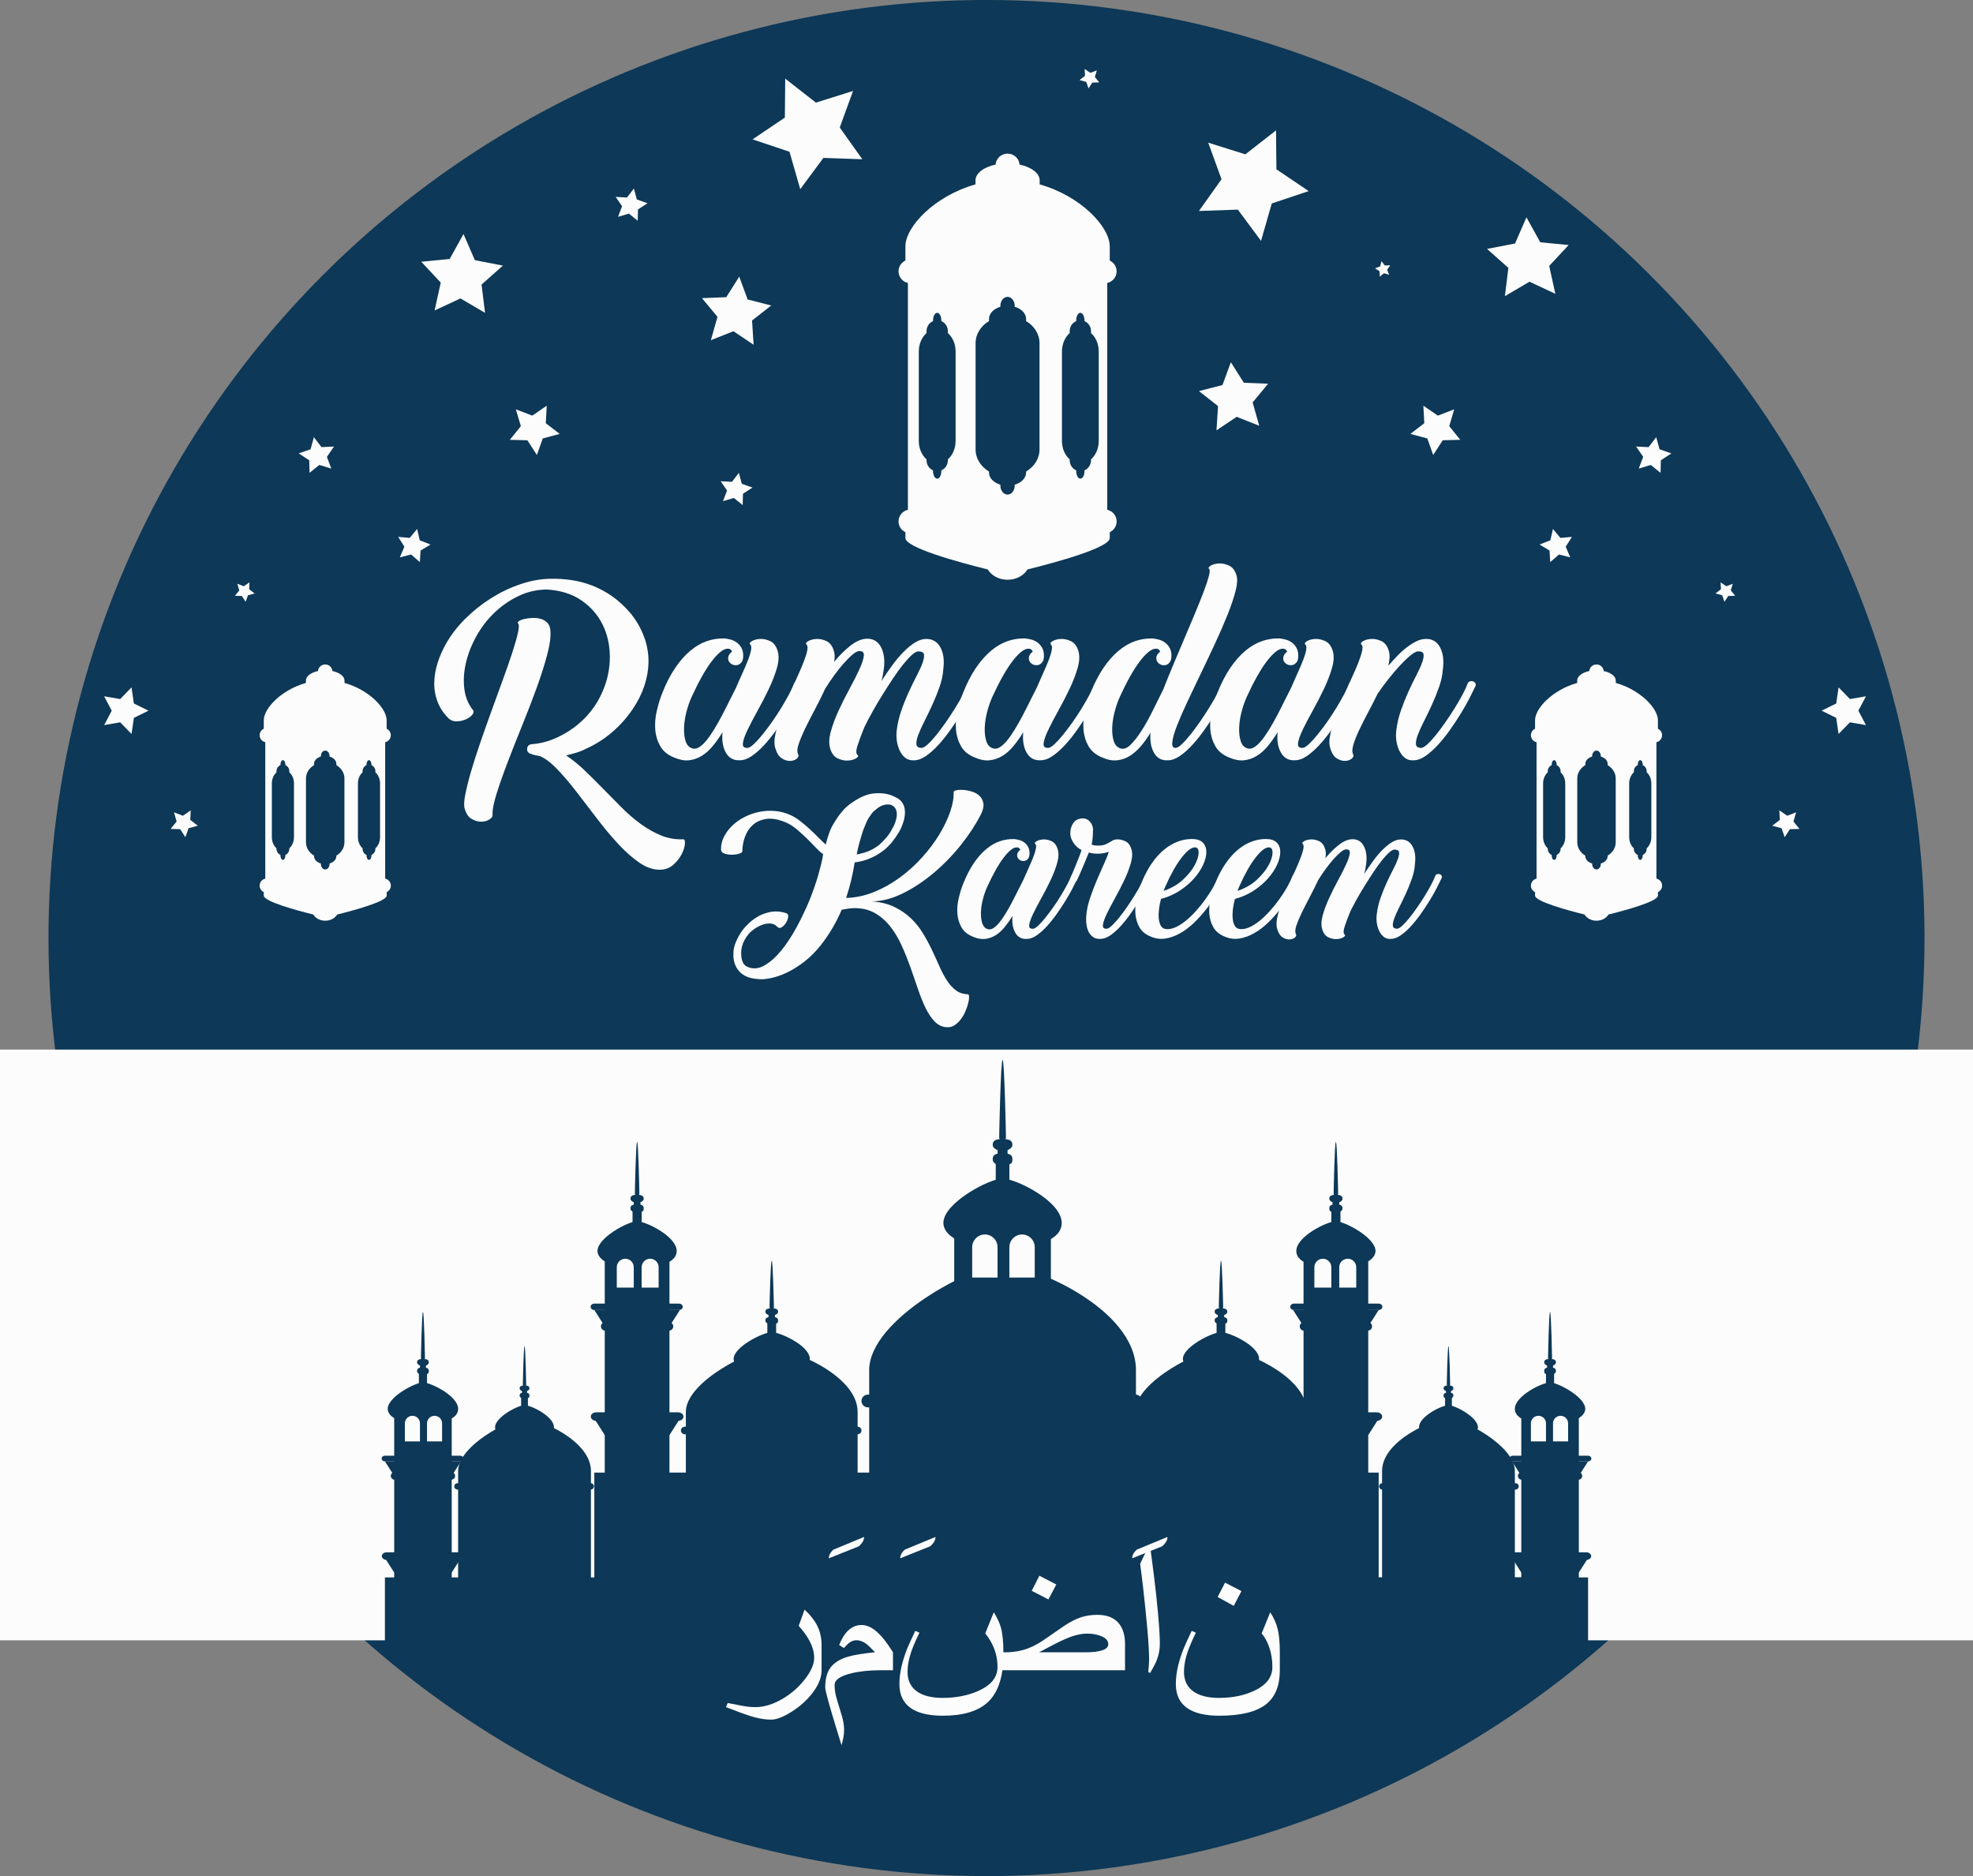 <svg id="_Слой_2" xmlns="http://www.w3.org/2000/svg" width="1080" height="1026.91" viewBox="0 0 1080 1026.91"><rect x="0" y="0" width="1080" height="1026.91" fill="#808080" stroke="none"/><g id="Ramadan04_191550656"><g id="Ramadan04_191550656-2"><g><circle cx="540" cy="513.45" r="513.45" transform="translate(-204.9 532.22) rotate(-45)" fill="#0d3857"/><path d="M0 574.51h1080v323.35H0z" fill="#fcfcfc"/><g><g><path d="M621.81 749.98v20.36H475.78v-20.36c0-27.91 56.9-57.66 73.02-57.66s73.01 23.92 73.01 57.66z" fill="#0d3857"/><path d="M550.65 622.52c0 1.03-.83 1.86-1.85 1.86s-1.86-.83-1.86-1.86.83-42.36 1.86-42.36 1.85 41.34 1.85 42.36z" fill="#0d3857"/><path d="M554.18 626.7c0 1.79-2.41 3.25-5.39 3.25s-5.39-1.46-5.39-3.25.75-3.25 5.39-3.25 5.39 1.45 5.39 3.25z" fill="#0d3857"/><path d="M554.18 634.51c0 1.79.0 3.25-5.39 3.25-4.07.0-5.39-1.46-5.39-3.25s.75-3.26 5.39-3.26 5.39 1.45 5.39 3.26z" fill="#0d3857"/><path d="M581.18 669.38c0 3.77-2.31 8.04-10.34 10.75-2.74.92-10.34-4.06-10.34-4.06.0.0-7.24 6.79-11.71 6.79-4.21.0-11.13-6.79-11.13-6.79.0.0-8.32 4.78-11.25 3.69-7.65-2.85-10.01-7.12-10.01-10.37.0-10.97 25.24-24.3 32.39-24.3s32.39 12.38 32.39 24.3z" fill="#0d3857"/><path d="M546.05 627.72h5.48v4.83H546.05z" fill="#0d3857"/><path d="M545.06 636.27h7.46v14.31H545.06z" fill="#0d3857"/><path d="M522.34 675.72h52.9v30.64H522.34z" fill="#0d3857"/><path d="M546.05 699.29v-16.64c0-3.83-3.11-6.94-6.94-6.94s-6.94 3.11-6.94 6.94v16.64h13.88z" fill="#fcfcfc"/><path d="M566.4 699.29v-16.64c0-3.83-3.11-6.94-6.94-6.94s-6.94 3.11-6.94 6.94v16.64h13.88z" fill="#fcfcfc"/><path d="M625.1 766.85c0 1.92-1.56 3.49-3.49 3.49H475.05c-1.93.0-3.49-1.57-3.49-3.49h0c0-1.93 1.56-3.49 3.49-3.49h146.56c1.92.0 3.49 1.57 3.49 3.49h0z" fill="#0d3857"/><path d="M475.78 766.85h146.03v99.45H475.78z" fill="#0d3857"/></g><g><path d="M323.47 805.2v10.13h-72.69V805.2c0-13.91 28.32-28.71 36.35-28.71s36.35 11.91 36.35 28.71z" fill="#0d3857"/><path d="M288.04 757.9c0 .51-.41.93-.92.93s-.93-.42-.93-.93.42-21.09.93-21.09.92 20.58.92 21.09z" fill="#0d3857"/><path d="M289.8 759.99c0 .89-1.2 1.62-2.68 1.62s-2.68-.72-2.68-1.62.37-1.62 2.68-1.62 2.68.72 2.68 1.62z" fill="#0d3857"/><path d="M289.8 763.87c0 .89.0 1.62-2.68 1.62-2.03.0-2.68-.73-2.68-1.62s.37-1.62 2.68-1.62 2.68.72 2.68 1.62z" fill="#0d3857"/><path d="M303.24 781.23c0 1.87-1.15 4.01-5.15 5.35-1.36.46-5.15-2.03-5.15-2.03.0.0-3.61 3.39-5.83 3.39-2.09.0-5.54-3.38-5.54-3.38.0.0-4.14 2.38-5.59 1.83-3.81-1.42-4.99-3.54-4.99-5.16.0-5.46 12.56-12.09 16.12-12.09s16.12 6.16 16.12 12.09z" fill="#0d3857"/><path d="M285.75 760.49h2.73v2.41H285.75z" fill="#0d3857"/><path d="M285.26 764.75h3.71v7.12H285.26z" fill="#0d3857"/><path d="M325.1 813.59c0 .96-.78 1.74-1.74 1.74h-72.96c-.96.0-1.74-.78-1.74-1.74h0c0-.96.78-1.73 1.74-1.73h72.96c.96.0 1.74.77 1.74 1.73h0z" fill="#0d3857"/><path d="M250.77 813.59h72.69v75.05H250.77z" fill="#0d3857"/></g><g><path d="M469.45 772.84v12.27h-94.02v-12.27c0-16.83 36.64-34.76 47.01-34.76s47.01 14.43 47.01 34.76z" fill="#0d3857"/><path d="M423.63 715.56c0 .61-.54 1.12-1.2 1.12s-1.2-.5-1.2-1.12.54-25.54 1.2-25.54 1.2 24.92 1.2 25.54z" fill="#0d3857"/><path d="M425.91 718.08c0 1.08-1.56 1.96-3.47 1.96s-3.47-.88-3.47-1.96.48-1.96 3.47-1.96 3.47.89 3.47 1.96z" fill="#0d3857"/><path d="M425.91 722.79c0 1.08.0 1.95-3.47 1.95-2.62.0-3.47-.88-3.47-1.95s.48-1.96 3.47-1.96 3.47.88 3.47 1.96z" fill="#0d3857"/><path d="M443.29 743.82c0 2.27-1.49 4.84-6.66 6.48-1.76.56-6.66-2.46-6.66-2.46.0.0-4.67 4.11-7.54 4.11-2.71.0-7.16-4.1-7.16-4.1.0.0-5.36 2.88-7.24 2.23-4.92-1.72-6.45-4.29-6.45-6.25.0-6.61 16.25-14.65 20.85-14.65s20.85 7.47 20.85 14.65z" fill="#0d3857"/><path d="M420.67 718.69h3.53v2.92H420.67z" fill="#0d3857"/><path d="M420.04 723.85h4.8v8.62H420.04z" fill="#0d3857"/><path d="M471.56 783c0 1.17-1.01 2.1-2.25 2.1h-94.35c-1.24.0-2.24-.94-2.24-2.1h0c0-1.16 1-2.1 2.24-2.1h94.35c1.24.0 2.25.94 2.25 2.1h0z" fill="#0d3857"/><path d="M375.43 783h94.02v90.91H375.43z" fill="#0d3857"/></g><g><path d="M715.36 772.84v12.27h-94.01v-12.27c0-16.83 36.63-34.76 47-34.76s47 14.43 47 34.76z" fill="#0d3857"/><path d="M669.55 715.56c0 .61-.54 1.12-1.2 1.12s-1.19-.5-1.19-1.12.53-25.54 1.19-25.54 1.2 24.92 1.2 25.54z" fill="#0d3857"/><path d="M671.82 718.08c0 1.08-1.55 1.96-3.47 1.96s-3.47-.88-3.47-1.96.48-1.96 3.47-1.96 3.47.89 3.47 1.96z" fill="#0d3857"/><path d="M671.82 722.79c0 1.08.0 1.95-3.47 1.95-2.62.0-3.47-.88-3.47-1.95s.48-1.96 3.47-1.96 3.47.88 3.47 1.96z" fill="#0d3857"/><path d="M689.21 743.82c0 2.27-1.49 4.84-6.65 6.48-1.77.56-6.66-2.46-6.66-2.46.0.0-4.66 4.11-7.54 4.11-2.71.0-7.17-4.1-7.17-4.1.0.0-5.36 2.88-7.24 2.23-4.92-1.72-6.45-4.29-6.45-6.25.0-6.61 16.25-14.65 20.85-14.65s20.85 7.47 20.85 14.65z" fill="#0d3857"/><path d="M666.59 718.69h3.53v2.92H666.59z" fill="#0d3857"/><path d="M665.95 723.85h4.8v8.62H665.95z" fill="#0d3857"/><path d="M717.48 783c0 1.17-1 2.1-2.24 2.1h-94.36c-1.24.0-2.25-.94-2.25-2.1h0c0-1.16 1.01-2.1 2.25-2.1h94.36c1.24.0 2.24.94 2.24 2.1h0z" fill="#0d3857"/><path d="M621.35 783h94.01v90.91H621.35z" fill="#0d3857"/></g><g><path d="M232.62 743.29c0 .61-.49 1.11-1.1 1.11s-1.1-.49-1.1-1.11.49-25.2 1.1-25.2 1.1 24.6 1.1 25.2z" fill="#0d3857"/><path d="M234.72 745.78c0 1.07-1.43 1.93-3.2 1.93s-3.21-.86-3.21-1.93.45-1.93 3.21-1.93 3.2.86 3.2 1.93z" fill="#0d3857"/><path d="M234.72 750.43c0 1.06.0 1.93-3.2 1.93-2.42.0-3.21-.87-3.21-1.93s.45-1.94 3.21-1.94 3.2.86 3.2 1.94z" fill="#0d3857"/><path d="M250.79 771.18c0 2.25-1.37 4.79-6.15 6.4-1.63.55-6.16-2.42-6.16-2.42.0.0-4.31 4.04-6.97 4.04-2.5.0-6.63-4.04-6.63-4.04.0.0-4.95 2.84-6.68 2.19-4.56-1.69-5.97-4.23-5.97-6.18.0-6.52 15.02-14.46 19.28-14.46s19.27 7.37 19.27 14.46z" fill="#0d3857"/><path d="M229.89 746.39h3.26v2.88H229.89z" fill="#0d3857"/><path d="M229.3 751.48h4.44v8.51H229.3z" fill="#0d3857"/><path d="M215.78 774.95h31.48v117.57H215.78z" fill="#0d3857"/><path d="M210.7 799.91H252.34L247.26 807.87H215.78L210.7 799.91z" fill="#0d3857"/><path d="M210.7 852.8H252.34L247.26 860.76H215.78L210.7 852.8z" fill="#0d3857"/><path d="M229.89 788.98v-9.89c0-2.29-1.85-4.13-4.13-4.13s-4.13 1.85-4.13 4.13v9.89h8.26z" fill="#fcfcfc"/><path d="M242 788.98v-9.89c0-2.29-1.85-4.13-4.13-4.13s-4.13 1.85-4.13 4.13v9.89H242z" fill="#fcfcfc"/><path d="M249.12 807.87c0 1.15-.93 2.08-2.08 2.08H216c-1.15.0-2.07-.93-2.07-2.08h0c0-1.14.93-2.08 2.07-2.08h31.04c1.15.0 2.08.93 2.08 2.08h0z" fill="#0d3857"/><path d="M253.72 798.35c0 .87-.8 1.57-1.8 1.57H210.7c-1 0-1.8-.7-1.8-1.57h0c0-.85.8-1.55 1.8-1.55h41.22c.99.0 1.8.7 1.8 1.55h0z" fill="#0d3857"/><path d="M254.09 851.77c0 1.14-1.2 2.07-2.66 2.07h-39.77c-1.47.0-2.66-.93-2.66-2.07h0c0-1.16 1.19-2.08 2.66-2.08h39.77c1.47.0 2.66.92 2.66 2.08h0z" fill="#0d3857"/><path d="M210.7 863.43H838v37.8H210.7z" fill="#0d3857"/></g><g><path d="M349.99 653.38c0 .68-.55 1.24-1.24 1.24s-1.24-.56-1.24-1.24.56-28.36 1.24-28.36 1.24 27.67 1.24 28.36z" fill="#0d3857"/><path d="M352.35 656.17c0 1.21-1.62 2.18-3.61 2.18s-3.61-.97-3.61-2.18.5-2.17 3.61-2.17 3.61.97 3.61 2.17z" fill="#0d3857"/><path d="M352.35 661.4c0 1.2.0 2.18-3.61 2.18-2.72.0-3.61-.98-3.61-2.18s.5-2.18 3.61-2.18 3.61.97 3.61 2.18z" fill="#0d3857"/><path d="M370.42 684.75c0 2.52-1.55 5.38-6.92 7.2-1.84.62-6.92-2.72-6.92-2.72.0.0-4.85 4.55-7.84 4.55-2.82.0-7.45-4.55-7.45-4.55.0.0-5.57 3.2-7.53 2.47-5.12-1.91-6.7-4.77-6.7-6.94.0-7.35 16.89-16.27 21.68-16.27s21.68 8.29 21.68 16.27z" fill="#0d3857"/><path d="M346.91 656.86h3.67v3.23H346.91z" fill="#0d3857"/><path d="M346.24 662.59h5v9.57h-5z" fill="#0d3857"/><path d="M331.04 688.99h35.41v132.25H331.04z" fill="#0d3857"/><path d="M325.33 717.06H372.17L366.45 726.01H331.04L325.33 717.06z" fill="#0d3857"/><path d="M325.33 776.56H372.17L366.45 785.51H331.04L325.33 776.56z" fill="#0d3857"/><path d="M346.91 704.78v-11.14c0-2.57-2.08-4.65-4.65-4.65s-4.64 2.08-4.64 4.65v11.14h9.29z" fill="#fcfcfc"/><path d="M360.53 704.78v-11.14c0-2.57-2.08-4.65-4.64-4.65s-4.65 2.08-4.65 4.65v11.14h9.29z" fill="#fcfcfc"/><path d="M368.53 726.01c0 1.29-1.04 2.34-2.33 2.34h-34.91c-1.29.0-2.34-1.05-2.34-2.34h0c0-1.29 1.05-2.33 2.34-2.33h34.91c1.29.0 2.33 1.05 2.33 2.33h0z" fill="#0d3857"/><path d="M373.72 715.31c0 .96-.91 1.75-2.03 1.75h-46.36c-1.12.0-2.03-.78-2.03-1.75h0c0-.96.9-1.75 2.03-1.75h46.36c1.12.0 2.03.78 2.03 1.75h0z" fill="#0d3857"/><path d="M374.12 775.39c0 1.29-1.34 2.34-2.99 2.34h-44.74c-1.66.0-2.99-1.04-2.99-2.34h0c0-1.29 1.34-2.33 2.99-2.33h44.74c1.65.0 2.99 1.04 2.99 2.33h0z" fill="#0d3857"/><path d="M325.33 806.05h152.76v93.43H325.33z" fill="#0d3857"/></g><g><path d="M756.53 805.2v10.13h72.69V805.2c0-13.91-28.32-28.71-36.34-28.71s-36.35 11.91-36.35 28.71z" fill="#0d3857"/><path d="M791.95 757.9c0 .51.42.93.93.93s.92-.42.92-.93-.41-21.09-.92-21.09-.93 20.58-.93 21.09z" fill="#0d3857"/><path d="M790.2 759.99c0 .89 1.21 1.62 2.69 1.62s2.68-.72 2.68-1.62-.37-1.62-2.68-1.62-2.69.72-2.69 1.62z" fill="#0d3857"/><path d="M790.2 763.87c0 .89.0 1.62 2.69 1.62 2.03.0 2.68-.73 2.68-1.62s-.37-1.62-2.68-1.62-2.69.72-2.69 1.62z" fill="#0d3857"/><path d="M776.76 781.23c0 1.87 1.14 4.01 5.14 5.35 1.36.46 5.15-2.03 5.15-2.03.0.0 3.61 3.39 5.83 3.39 2.09.0 5.54-3.38 5.54-3.38.0.0 4.14 2.38 5.6 1.83 3.8-1.42 4.98-3.54 4.98-5.16.0-5.46-12.56-12.09-16.12-12.09s-16.12 6.16-16.12 12.09z" fill="#0d3857"/><path d="M791.52 760.49h2.73v2.41H791.52z" fill="#0d3857"/><path d="M791.02 764.75h3.71v7.12H791.02z" fill="#0d3857"/><path d="M754.9 813.59c0 .96.78 1.74 1.74 1.74h72.96c.96.0 1.74-.78 1.74-1.74h0c0-.96-.78-1.73-1.74-1.73h-72.96c-.96.0-1.74.77-1.74 1.73h0z" fill="#0d3857"/><path d="M756.53 813.59h72.69v75.05H756.53z" fill="#0d3857"/></g><g><path d="M847.37 743.29c0 .61.5 1.11 1.11 1.11s1.1-.49 1.1-1.11-.49-25.2-1.1-25.2-1.11 24.6-1.11 25.2z" fill="#0d3857"/><path d="M845.28 745.78c0 1.07 1.43 1.93 3.21 1.93s3.2-.86 3.2-1.93-.44-1.93-3.2-1.93-3.21.86-3.21 1.93z" fill="#0d3857"/><path d="M845.28 750.43c0 1.06.0 1.93 3.21 1.93 2.42.0 3.2-.87 3.2-1.93s-.44-1.94-3.2-1.94-3.21.86-3.21 1.94z" fill="#0d3857"/><path d="M829.21 771.18c0 2.25 1.38 4.79 6.15 6.4 1.63.55 6.15-2.42 6.15-2.42.0.0 4.31 4.04 6.97 4.04 2.49.0 6.62-4.04 6.62-4.04.0.0 4.95 2.84 6.69 2.19 4.55-1.69 5.96-4.23 5.96-6.18.0-6.52-15.02-14.46-19.27-14.46s-19.28 7.37-19.28 14.46z" fill="#0d3857"/><path d="M846.85 746.39h3.26v2.88H846.85z" fill="#0d3857"/><path d="M846.26 751.48h4.44v8.51H846.26z" fill="#0d3857"/><path d="M832.74 774.95h31.49v117.57H832.74z" fill="#0d3857"/><path d="M869.3 799.91H827.66L832.74 807.87H864.22L869.3 799.91z" fill="#0d3857"/><path d="M869.3 852.8H827.66L832.74 860.76H864.22L869.3 852.8z" fill="#0d3857"/><path d="M850.11 788.98v-9.89c0-2.29 1.85-4.13 4.13-4.13s4.13 1.85 4.13 4.13v9.89h-8.26z" fill="#fcfcfc"/><path d="M838 788.98v-9.89c0-2.29 1.85-4.13 4.13-4.13s4.13 1.85 4.13 4.13v9.89H838z" fill="#fcfcfc"/><path d="M830.89 807.87c0 1.15.93 2.08 2.07 2.08H864c1.15.0 2.08-.93 2.08-2.08h0c0-1.14-.93-2.08-2.08-2.08h-31.04c-1.14.0-2.07.93-2.07 2.08h0z" fill="#0d3857"/><path d="M826.28 798.35c0 .87.8 1.57 1.8 1.57h41.22c1 0 1.8-.7 1.8-1.57h0c0-.85-.81-1.55-1.8-1.55h-41.22c-1 0-1.8.7-1.8 1.55h0z" fill="#0d3857"/><path d="M825.91 851.77c0 1.14 1.19 2.07 2.66 2.07h39.77c1.47.0 2.66-.93 2.66-2.07h0c0-1.16-1.19-2.08-2.66-2.08h-39.77c-1.47.0-2.66.92-2.66 2.08h0z" fill="#0d3857"/><path d="M742.39 863.43H869.3v37.8H742.39z" fill="#0d3857"/></g><g><path d="M730.01 653.38c0 .68.56 1.24 1.24 1.24s1.24-.56 1.24-1.24-.55-28.36-1.24-28.36-1.24 27.67-1.24 28.36z" fill="#0d3857"/><path d="M727.65 656.17c0 1.21 1.62 2.18 3.61 2.18s3.61-.97 3.61-2.18-.5-2.17-3.61-2.17-3.61.97-3.61 2.17z" fill="#0d3857"/><path d="M727.65 661.4c0 1.2.0 2.18 3.61 2.18 2.73.0 3.61-.98 3.61-2.18s-.5-2.18-3.61-2.18-3.61.97-3.61 2.18z" fill="#0d3857"/><path d="M709.58 684.75c0 2.52 1.55 5.38 6.92 7.2 1.83.62 6.92-2.72 6.92-2.72.0.0 4.85 4.55 7.84 4.55 2.82.0 7.45-4.55 7.45-4.55.0.0 5.57 3.2 7.53 2.47 5.12-1.91 6.7-4.77 6.7-6.94.0-7.35-16.89-16.27-21.68-16.27s-21.68 8.29-21.68 16.27z" fill="#0d3857"/><path d="M729.42 656.86h3.67v3.23H729.42z" fill="#0d3857"/><path d="M728.76 662.59h4.99v9.57H728.76z" fill="#0d3857"/><path d="M713.55 688.99h35.41v132.25H713.55z" fill="#0d3857"/><path d="M754.67 717.06H707.84L713.55 726.01H748.97L754.67 717.06z" fill="#0d3857"/><path d="M754.67 776.56H707.84L713.55 785.51H748.97L754.67 776.56z" fill="#0d3857"/><path d="M733.09 704.78v-11.14c0-2.57 2.08-4.65 4.65-4.65s4.65 2.08 4.65 4.65v11.14h-9.3z" fill="#fcfcfc"/><path d="M719.47 704.78v-11.14c0-2.57 2.08-4.65 4.64-4.65s4.65 2.08 4.65 4.65v11.14h-9.29z" fill="#fcfcfc"/><path d="M711.46 726.01c0 1.29 1.05 2.34 2.33 2.34h34.92c1.29.0 2.34-1.05 2.34-2.34h0c0-1.29-1.05-2.33-2.34-2.33h-34.92c-1.29.0-2.33 1.05-2.33 2.33h0z" fill="#0d3857"/><path d="M706.28 715.31c0 .96.9 1.75 2.02 1.75h46.37c1.12.0 2.03-.78 2.03-1.75h0c0-.96-.91-1.75-2.03-1.75H708.3c-1.12.0-2.02.78-2.02 1.75h0z" fill="#0d3857"/><path d="M705.88 775.39c0 1.29 1.34 2.34 2.99 2.34h44.73c1.65.0 2.99-1.04 2.99-2.34h0c0-1.29-1.34-2.33-2.99-2.33h-44.73c-1.66.0-2.99 1.04-2.99 2.33h0z" fill="#0d3857"/><path d="M601.91 806.05h152.76v93.43H601.91z" fill="#0d3857"/></g></g><g><g><path d="M352.71 348.94c1.6 4.53 2.36 9.11 2.27 13.74-.09 4.27-.87 8.58-2.34 12.94-1.47 4.36-3.58 8.54-6.33 12.54-3.12 4.63-6.8 8.78-11.07 12.47-4.27 3.69-8.94 6.69-14.01 9-1.87.98-3.76 1.76-5.67 2.34-1.92.58-3.8 1.09-5.67 1.53 3.47 2.31 6.87 5.07 10.21 8.27 3.33 3.2 6.69 6.54 10.07 10 3.38 3.47 6.76 6.89 10.14 10.27 3.38 3.38 6.87 6.38 10.47 9.01 3.6 2.62 7.31 4.71 11.14 6.27 3.82 1.55 7.83 2.25 12 2.07.8.0 1.14.84 1 2.53-.14 1.69-.74 3.58-1.8 5.67-1.07 2.09-2.58 4-4.54 5.74-1.96 1.73-4.31 2.65-7.07 2.73-3.82.09-7.67-1.2-11.54-3.87-3.87-2.67-7.74-6.09-11.6-10.27-3.87-4.18-7.72-8.78-11.54-13.81-3.82-5.02-7.53-9.87-11.14-14.54-3.6-4.67-7.09-8.78-10.47-12.34-3.38-3.56-6.58-6-9.6-7.34-.89-.17-1.78-.35-2.67-.53-.89-.18-1.73-.44-2.53-.8-.63-.18-1.11-.51-1.47-1-.36-.49-.49-1.09-.4-1.8.18-1.42.98-2.22 2.4-2.4 4.09-.27 8.09-1.2 12-2.8 3.91-1.6 7.6-3.67 11.07-6.2 3.47-2.54 6.56-5.49 9.27-8.87 2.71-3.38 4.91-7.07 6.6-11.07 2.67-6.22 3.98-12.56 3.94-19.01-.04-6.45-1.38-12.32-4-17.61-2.62-5.29-6.49-9.69-11.61-13.2-5.11-3.51-11.45-5.49-19.01-5.93-5.6.09-10.85 1.33-15.74 3.74-4.89 2.4-9.27 5.49-13.14 9.27-3.87 3.78-7.12 8.07-9.74 12.87-2.62 4.8-4.49 9.65-5.6 14.54-1.11 4.89-1.38 9.58-.8 14.07.58 4.49 2.15 8.33 4.73 11.53.53.72.4 1.56-.4 2.54-.8.98-1.93 1.8-3.4 2.47-1.47.67-3.07 1.05-4.8 1.14-1.73.09-3.22-.35-4.47-1.34-2.93-2.84-5.05-5.98-6.34-9.4-1.29-3.42-1.89-6.93-1.8-10.54.09-3.6.71-7.2 1.87-10.81 1.15-3.6 2.67-7.04 4.53-10.34 2.75-4.89 6.31-9.49 10.67-13.81 4.36-4.31 9.09-8.07 14.2-11.27 5.11-3.2 10.45-5.74 16.01-7.6 5.56-1.87 10.96-2.85 16.21-2.93 3.91-.09 7.8.16 11.67.73 3.87.58 7.65 1.58 11.34 3 3.69 1.42 7.29 3.36 10.8 5.8 3.51 2.45 6.87 5.54 10.07 9.27 1.69 2.04 3.18 4.2 4.46 6.47 1.29 2.27 2.34 4.56 3.14 6.87zm-98.3 93.9c-.53-1.6-.45-4.22.27-7.87.71-3.65 1.78-7.91 3.2-12.8 1.42-4.89 3.13-10.23 5.14-16.01 2-5.78 4.04-11.56 6.14-17.34 2.09-5.78 4.13-11.41 6.14-16.88 2-5.47 3.71-10.38 5.13-14.74 1.42-4.36 2.45-7.96 3.07-10.81.62-2.84.67-4.53.14-5.07-.45-.35-.33-.78.33-1.26.66-.49 1.62-.89 2.87-1.2 1.24-.31 2.67-.51 4.27-.6 1.6-.09 3.11.05 4.54.4 1.42.35 2.67 1.02 3.73 2 1.07.98 1.69 2.36 1.87 4.13.35 3.38-.2 7.85-1.67 13.41-1.47 5.56-3.4 11.65-5.8 18.27-2.4 6.63-5.05 13.49-7.94 20.61-2.89 7.11-5.56 13.87-8 20.27-2.45 6.4-4.47 12.16-6.07 17.28-1.6 5.11-2.31 9-2.14 11.67.0.8-.62 1.58-1.86 2.33-1.25.76-2.72 1.14-4.4 1.14s-3.4-.49-5.14-1.47c-1.74-.98-3-2.8-3.8-5.47z" fill="#fcfcfc"/><path d="M398.59 360.28c0-.71.2-1.38.6-2 .4-.62.91-1.15 1.53-1.6-.45-1.07-1.16-1.6-2.13-1.6-1.24-.09-2.62.47-4.13 1.67-1.51 1.2-3.14 2.93-4.87 5.2-1.74 2.27-3.54 5.07-5.41 8.41-1.86 3.33-3.73 7.05-5.6 11.14-1.16 2.58-2.11 5.36-2.87 8.34-.76 2.98-1.18 5.83-1.27 8.54-.09 2.71.18 5.09.8 7.13.62 2.05 1.73 3.38 3.33 4 1.24.54 2.56.4 3.94-.4 1.38-.8 2.75-2.05 4.13-3.74 1.38-1.69 2.8-3.74 4.27-6.14 1.47-2.4 2.89-4.91 4.27-7.54 1.38-2.62 2.71-5.25 4-7.87 1.29-2.62 2.51-5.04 3.67-7.27 1.24-2.93 2.47-5.71 3.67-8.33 1.2-2.62 2.2-4.98 3-7.07.8-2.09 1.33-3.87 1.6-5.34.27-1.47.13-2.47-.4-3-.62-.54-.33-1.16.87-1.87 1.2-.71 2.69-1.11 4.47-1.2 1.78-.09 3.62.31 5.54 1.2 1.91.89 3.27 2.67 4.07 5.33.8 2.58.66 5.72-.4 9.4-1.07 3.69-2.56 7.54-4.47 11.54-1.91 4-3.95 7.96-6.14 11.87-2.18 3.91-4 7.4-5.47 10.47-1.47 3.07-2.31 5.51-2.54 7.33-.22 1.82.69 2.65 2.73 2.47.8-.09 1.92-.8 3.34-2.13 1.42-1.33 2.98-3.04 4.67-5.14 1.69-2.09 3.45-4.42 5.27-7 1.82-2.58 3.51-5.16 5.07-7.74 1.55-2.58 2.95-5.02 4.2-7.34 1.24-2.31 2.13-4.22 2.67-5.74.27-.71.71-1.16 1.33-1.33.62-.18 1.2-.18 1.73.0.54.18.95.53 1.26 1.07.31.53.29 1.11-.06 1.73-.71 1.51-1.73 3.58-3.07 6.2-1.33 2.62-2.91 5.43-4.74 8.41-1.83 2.98-3.8 5.98-5.94 9-2.13 3.02-4.34 5.78-6.6 8.27-2.27 2.49-4.56 4.54-6.87 6.14-2.31 1.6-4.53 2.4-6.67 2.4-3.38.18-5.92-1.2-7.6-4.13-1.69-2.93-2.31-6.67-1.87-11.2-1.69 2.75-3.47 5.27-5.33 7.53-1.87 2.27-3.89 4.07-6.07 5.4-2.18 1.34-4.49 2.13-6.94 2.4-2.45.27-5.13-.22-8.07-1.47-3.56-1.42-6.11-3.51-7.67-6.27-1.55-2.75-2.47-5.76-2.73-9-.27-3.24.0-6.63.8-10.14.8-3.51 1.78-6.74 2.93-9.67 2.13-5.42 4.51-10.07 7.14-13.94 2.62-3.87 5.4-7.02 8.34-9.47 2.93-2.45 5.95-4.2 9.07-5.27 3.12-1.07 6.27-1.55 9.47-1.47 1.07.09 2.2.29 3.4.6 1.2.31 2.31.82 3.33 1.53 1.02.71 1.89 1.67 2.6 2.87.71 1.2 1.07 2.69 1.07 4.47.0 1.96-.45 3.29-1.33 4-.71.8-1.65 1.2-2.8 1.2-1.07.0-2.02-.35-2.87-1.07-.85-.71-1.27-1.64-1.27-2.8z" fill="#fcfcfc"/><path d="M516.36 366.28c-.18 3.02-.85 6.2-2 9.54-1.16 3.33-2.47 6.6-3.93 9.8-1.47 3.2-2.94 6.25-4.4 9.14-1.47 2.89-2.6 5.4-3.4 7.54-.8 2.13-1.13 3.85-1 5.14.14 1.29 1.09 1.93 2.87 1.93.8.0 1.91-.64 3.33-1.93 1.42-1.29 2.98-2.98 4.67-5.07 1.69-2.09 3.44-4.45 5.27-7.07 1.82-2.62 3.53-5.23 5.13-7.81 1.6-2.58 3.02-5.04 4.27-7.4 1.25-2.36 2.13-4.29 2.67-5.8.27-.71.71-1.16 1.33-1.33.62-.18 1.2-.18 1.73.0.54.18.95.53 1.27 1.07.31.53.29 1.11-.06 1.73-.72 1.51-1.74 3.58-3.07 6.2-1.33 2.62-2.91 5.43-4.73 8.41-1.82 2.98-3.8 5.98-5.94 9-2.13 3.02-4.33 5.78-6.6 8.27-2.27 2.49-4.56 4.54-6.87 6.14-2.31 1.6-4.53 2.4-6.67 2.4-1.78.09-3.29-.33-4.54-1.27s-2.27-2.2-3.07-3.8c-.8-1.6-1.36-3.4-1.67-5.4-.31-2-.33-4.02-.07-6.07.44-3.64 1.29-7.25 2.54-10.8 1.24-3.56 2.6-6.94 4.07-10.14 1.47-3.2 2.91-6.16 4.33-8.87 1.42-2.71 2.49-5.07 3.2-7.07.71-2 .95-3.53.74-4.6-.22-1.07-1.27-1.6-3.14-1.6-.89.0-2.07.66-3.53 2-1.47 1.33-3.09 3.11-4.87 5.33-1.78 2.22-3.62 4.78-5.54 7.67-1.91 2.89-3.82 5.87-5.73 8.94-1.92 3.07-3.72 6.12-5.4 9.14-1.69 3.03-3.16 5.83-4.4 8.41-1.6 3.91-2.85 7.25-3.74 10-.89 2.76-.89 4.49.0 5.2.62.53.33 1.16-.87 1.87-1.2.71-2.69 1.11-4.47 1.2-1.78.09-3.62-.31-5.54-1.2-1.91-.89-3.27-2.67-4.07-5.34-.8-2.58-.69-5.71.33-9.4 1.02-3.69 2.47-7.56 4.34-11.61 1.86-4.05 3.87-8.02 6-11.94 2.13-3.91 3.91-7.42 5.33-10.54 1.42-3.11 2.22-5.58 2.4-7.4.18-1.82-.76-2.65-2.8-2.47-.89.09-2.07.76-3.54 2-1.47 1.25-3.04 2.83-4.73 4.74-1.69 1.91-3.4 4.07-5.14 6.47-1.73 2.4-3.36 4.8-4.87 7.2-1.69 3.65-3.53 7.36-5.54 11.14-2 3.78-3.8 7.31-5.4 10.6-1.6 3.29-2.83 6.2-3.67 8.74-.85 2.54-.91 4.47-.2 5.8.35.71.06 1.45-.87 2.2-.93.76-2.13 1.16-3.6 1.2-1.47.04-2.98-.42-4.53-1.4-1.55-.98-2.74-2.8-3.54-5.47-.71-2.13-.67-4.94.14-8.4.8-3.47 1.96-7.18 3.47-11.14 1.51-3.95 3.2-8 5.07-12.14 1.87-4.13 3.56-7.94 5.07-11.41 1.51-3.47 2.62-6.45 3.34-8.93.71-2.49.71-4.09.0-4.8-.63-.54-.33-1.16.87-1.87 1.2-.71 2.71-1.11 4.53-1.2 1.82-.09 3.67.31 5.54 1.2 1.87.89 3.2 2.67 4 5.33.53 1.6.58 3.6.14 6 2.84-3.47 5.82-6.42 8.93-8.87 3.11-2.44 6.09-3.71 8.94-3.8 3.47-.09 6.05 1.42 7.74 4.53 1.69 3.12 2.22 7.12 1.6 12-.18 1.07-.35 2.16-.53 3.27s-.45 2.25-.8 3.4c1.95-3.02 3.96-5.94 6-8.74 2.05-2.8 4.13-5.27 6.27-7.4 2.14-2.13 4.22-3.82 6.27-5.07 2.05-1.24 4.05-1.87 6.01-1.87 3.47.0 6.04 1.53 7.73 4.6 1.69 3.07 2.22 7.05 1.6 11.94z" fill="#fcfcfc"/><path d="M563.18 360.28c0-.71.2-1.38.6-2 .4-.62.91-1.15 1.53-1.6-.44-1.07-1.16-1.6-2.13-1.6-1.25-.09-2.62.47-4.13 1.67-1.51 1.2-3.13 2.93-4.87 5.2-1.73 2.27-3.53 5.07-5.4 8.41-1.87 3.33-3.74 7.05-5.6 11.14-1.16 2.58-2.11 5.36-2.87 8.34-.76 2.98-1.18 5.83-1.27 8.54-.09 2.71.18 5.09.8 7.13.62 2.05 1.73 3.38 3.33 4 1.24.54 2.56.4 3.93-.4 1.38-.8 2.76-2.05 4.14-3.74 1.38-1.69 2.8-3.74 4.27-6.14 1.47-2.4 2.89-4.91 4.27-7.54 1.38-2.62 2.71-5.25 4-7.87 1.29-2.62 2.51-5.04 3.67-7.27 1.25-2.93 2.47-5.71 3.67-8.33 1.2-2.62 2.2-4.98 3-7.07.8-2.09 1.33-3.87 1.6-5.34.27-1.47.14-2.47-.4-3-.62-.54-.33-1.16.87-1.87 1.2-.71 2.69-1.11 4.47-1.2 1.78-.09 3.62.31 5.54 1.2 1.91.89 3.27 2.67 4.07 5.33.8 2.58.67 5.72-.4 9.4-1.06 3.69-2.56 7.54-4.46 11.54-1.92 4-3.96 7.96-6.14 11.87-2.18 3.91-4 7.4-5.47 10.47-1.47 3.07-2.31 5.51-2.53 7.33-.22 1.82.69 2.65 2.73 2.47.8-.09 1.91-.8 3.33-2.13 1.42-1.33 2.98-3.04 4.67-5.14 1.69-2.09 3.44-4.42 5.27-7 1.82-2.58 3.51-5.16 5.07-7.74 1.55-2.58 2.96-5.02 4.2-7.34 1.24-2.31 2.13-4.22 2.67-5.74.27-.71.71-1.16 1.33-1.33.62-.18 1.2-.18 1.74.0.53.18.95.53 1.27 1.07.31.53.29 1.11-.07 1.73-.71 1.51-1.73 3.58-3.07 6.2-1.34 2.62-2.91 5.43-4.74 8.41-1.82 2.98-3.8 5.98-5.93 9-2.14 3.02-4.34 5.78-6.61 8.27-2.27 2.49-4.56 4.54-6.87 6.14-2.31 1.6-4.54 2.4-6.67 2.4-3.38.18-5.91-1.2-7.6-4.13-1.69-2.93-2.31-6.67-1.87-11.2-1.69 2.75-3.47 5.27-5.34 7.53-1.86 2.27-3.89 4.07-6.07 5.4-2.18 1.34-4.49 2.13-6.94 2.4-2.44.27-5.14-.22-8.07-1.47-3.56-1.42-6.12-3.51-7.67-6.27-1.55-2.75-2.47-5.76-2.73-9-.27-3.24.0-6.63.8-10.14.8-3.51 1.78-6.74 2.93-9.67 2.13-5.42 4.51-10.07 7.13-13.94 2.62-3.87 5.41-7.02 8.34-9.47 2.94-2.45 5.96-4.2 9.07-5.27 3.11-1.07 6.27-1.55 9.47-1.47 1.07.09 2.2.29 3.4.6 1.2.31 2.31.82 3.33 1.53 1.02.71 1.89 1.67 2.6 2.87.71 1.2 1.07 2.69 1.07 4.47.0 1.96-.44 3.29-1.33 4-.71.8-1.65 1.2-2.8 1.2-1.07.0-2.02-.35-2.87-1.07-.85-.71-1.27-1.64-1.27-2.8z" fill="#fcfcfc"/><path d="M632.95 360.28c0-.71.2-1.38.6-2 .4-.62.91-1.15 1.53-1.6-.44-1.07-1.16-1.6-2.13-1.6-1.25-.09-2.62.47-4.13 1.67-1.51 1.2-3.13 2.93-4.87 5.2-1.73 2.27-3.53 5.07-5.4 8.41-1.87 3.33-3.74 7.05-5.6 11.14-1.16 2.58-2.11 5.36-2.87 8.34-.76 2.98-1.18 5.83-1.27 8.54-.09 2.71.18 5.09.8 7.13.62 2.05 1.73 3.38 3.33 4 1.87.8 3.82.2 5.87-1.8 2.05-2 4.13-4.69 6.27-8.07 2.14-3.38 4.2-7.11 6.2-11.2 2-4.09 3.85-7.82 5.54-11.2 1.69-4.36 3.56-8.96 5.6-13.81 2.05-4.85 4.07-9.63 6.07-14.34 2-4.71 3.91-9.25 5.74-13.6 1.82-4.36 3.38-8.25 4.67-11.67 1.29-3.42 2.22-6.22 2.8-8.41.58-2.18.64-3.49.2-3.93-.62-.54-.33-1.16.87-1.87 1.2-.71 2.69-1.11 4.47-1.2 1.78-.09 3.62.31 5.54 1.2 1.91.89 3.27 2.67 4.07 5.33.62 1.96.45 4.83-.53 8.6-.98 3.78-2.42 8.07-4.34 12.87-1.91 4.8-4.16 9.98-6.74 15.54-2.58 5.56-5.18 11.05-7.8 16.47-2.62 5.43-5.12 10.65-7.47 15.67-2.36 5.03-4.27 9.43-5.74 13.2-1.47 3.78-2.31 6.78-2.53 9.01-.22 2.22.42 3.25 1.93 3.07.89-.09 2.03-.8 3.4-2.13 1.38-1.33 2.91-3.04 4.6-5.14 1.69-2.09 3.42-4.42 5.2-7 1.78-2.58 3.47-5.16 5.07-7.74 1.6-2.58 3.02-5.02 4.27-7.34 1.24-2.31 2.13-4.22 2.67-5.74.27-.71.71-1.16 1.34-1.33.62-.18 1.2-.18 1.73.0.54.18.95.53 1.27 1.07.31.53.29 1.11-.06 1.73-.71 1.51-1.74 3.58-3.07 6.2-1.33 2.62-2.91 5.43-4.73 8.41-1.83 2.98-3.8 5.98-5.94 9-2.13 3.02-4.34 5.78-6.6 8.27-2.27 2.49-4.56 4.54-6.87 6.14-2.31 1.6-4.53 2.4-6.67 2.4-3.38.18-5.89-1.18-7.54-4.07-1.65-2.89-2.29-6.55-1.93-11-1.69 2.76-3.47 5.23-5.33 7.4-1.87 2.18-3.87 3.93-6.01 5.27-2.13 1.34-4.44 2.13-6.93 2.4-2.49.27-5.16-.22-8-1.47-3.56-1.42-6.11-3.51-7.67-6.27-1.55-2.75-2.47-5.76-2.73-9-.27-3.24.0-6.63.8-10.14.8-3.51 1.78-6.74 2.93-9.67 2.13-5.42 4.51-10.07 7.13-13.94 2.62-3.87 5.41-7.02 8.34-9.47 2.94-2.45 5.96-4.2 9.07-5.27 3.11-1.07 6.26-1.55 9.47-1.47 1.07.09 2.2.29 3.4.6 1.2.31 2.31.82 3.33 1.53 1.02.71 1.89 1.67 2.6 2.87.71 1.2 1.07 2.69 1.07 4.47s-.4 3.07-1.2 3.87c-.71.89-1.69 1.33-2.93 1.33-1.07.0-2.02-.35-2.87-1.07-.85-.71-1.27-1.64-1.27-2.8z" fill="#fcfcfc"/><path d="M702.44 360.28c0-.71.2-1.38.6-2 .4-.62.91-1.15 1.53-1.6-.44-1.07-1.16-1.6-2.13-1.6-1.25-.09-2.62.47-4.13 1.67-1.51 1.2-3.13 2.93-4.87 5.2-1.73 2.27-3.53 5.07-5.4 8.41-1.87 3.33-3.74 7.05-5.6 11.14-1.16 2.58-2.11 5.36-2.87 8.34-.76 2.98-1.18 5.83-1.27 8.54-.09 2.71.18 5.09.8 7.13.62 2.05 1.73 3.38 3.33 4 1.24.54 2.56.4 3.93-.4 1.38-.8 2.76-2.05 4.14-3.74 1.38-1.69 2.8-3.74 4.27-6.14 1.47-2.4 2.89-4.91 4.27-7.54 1.38-2.62 2.71-5.25 4-7.87 1.29-2.62 2.51-5.04 3.67-7.27 1.25-2.93 2.47-5.71 3.67-8.33 1.2-2.62 2.2-4.98 3-7.07.8-2.09 1.33-3.87 1.6-5.34.27-1.47.14-2.47-.4-3-.62-.54-.33-1.16.87-1.87 1.2-.71 2.69-1.11 4.46-1.2 1.78-.09 3.62.31 5.54 1.2 1.91.89 3.27 2.67 4.07 5.33.8 2.58.67 5.72-.4 9.4-1.06 3.69-2.56 7.54-4.47 11.54-1.92 4-3.96 7.96-6.14 11.87-2.18 3.91-4 7.4-5.47 10.47-1.47 3.07-2.31 5.51-2.53 7.33-.22 1.82.69 2.65 2.73 2.47.8-.09 1.91-.8 3.33-2.13 1.42-1.33 2.98-3.04 4.67-5.14 1.69-2.09 3.44-4.42 5.27-7 1.82-2.58 3.51-5.16 5.07-7.74 1.55-2.58 2.96-5.02 4.2-7.34 1.24-2.31 2.13-4.22 2.67-5.74.27-.71.71-1.16 1.33-1.33.62-.18 1.2-.18 1.73.0.53.18.95.53 1.27 1.07.31.53.29 1.11-.07 1.73-.71 1.51-1.73 3.58-3.07 6.2-1.34 2.62-2.91 5.43-4.74 8.41-1.82 2.98-3.8 5.98-5.93 9-2.14 3.02-4.34 5.78-6.61 8.27-2.27 2.49-4.56 4.54-6.87 6.14-2.31 1.6-4.54 2.4-6.67 2.4-3.38.18-5.91-1.2-7.6-4.13-1.69-2.93-2.31-6.67-1.87-11.2-1.69 2.75-3.47 5.27-5.34 7.53-1.86 2.27-3.89 4.07-6.07 5.4-2.18 1.34-4.49 2.13-6.94 2.4-2.44.27-5.14-.22-8.07-1.47-3.56-1.42-6.12-3.51-7.67-6.27-1.55-2.75-2.47-5.76-2.73-9-.27-3.24.0-6.63.8-10.14.8-3.51 1.78-6.74 2.93-9.67 2.13-5.42 4.51-10.07 7.13-13.94 2.62-3.87 5.41-7.02 8.34-9.47 2.94-2.45 5.96-4.2 9.07-5.27 3.11-1.07 6.26-1.55 9.47-1.47 1.07.09 2.2.29 3.4.6 1.2.31 2.31.82 3.33 1.53 1.02.71 1.89 1.67 2.6 2.87.71 1.2 1.07 2.69 1.07 4.47.0 1.96-.44 3.29-1.33 4-.71.8-1.65 1.2-2.8 1.2-1.07.0-2.02-.35-2.87-1.07-.85-.71-1.27-1.64-1.27-2.8z" fill="#fcfcfc"/><path d="M789.81 366.28c-.18 3.02-.85 6.2-2 9.54-1.16 3.33-2.47 6.6-3.93 9.8-1.47 3.2-2.93 6.25-4.4 9.14-1.47 2.89-2.6 5.4-3.4 7.54-.8 2.13-1.14 3.85-1 5.14.13 1.29 1.08 1.93 2.86 1.93.8.0 1.92-.64 3.34-1.93 1.42-1.29 2.98-2.98 4.67-5.07 1.69-2.09 3.45-4.45 5.27-7.07 1.82-2.62 3.54-5.23 5.14-7.81 1.6-2.58 3.02-5.04 4.27-7.4 1.24-2.36 2.14-4.29 2.67-5.8.27-.71.71-1.16 1.33-1.33.62-.18 1.2-.18 1.73.0.53.18.95.53 1.27 1.07.31.53.29 1.11-.07 1.73-.71 1.51-1.73 3.58-3.07 6.2-1.34 2.62-2.91 5.43-4.74 8.41-1.82 2.98-3.8 5.98-5.93 9-2.13 3.02-4.34 5.78-6.61 8.27-2.27 2.49-4.56 4.54-6.87 6.14-2.31 1.6-4.54 2.4-6.67 2.4-1.78.09-3.29-.33-4.53-1.27-1.25-.93-2.27-2.2-3.07-3.8-.8-1.6-1.36-3.4-1.67-5.4-.31-2-.33-4.02-.07-6.07.45-3.64 1.29-7.25 2.53-10.8 1.25-3.56 2.6-6.96 4.07-10.21 1.47-3.25 2.91-6.22 4.34-8.94 1.42-2.71 2.49-5.07 3.2-7.07.71-2 .96-3.54.73-4.6-.22-1.07-1.27-1.55-3.13-1.47-.98.09-2.36.87-4.13 2.33-1.78 1.47-3.72 3.34-5.8 5.6-2.09 2.27-4.2 4.76-6.34 7.47-2.13 2.71-4.04 5.32-5.73 7.81-1.69 3.47-3.45 6.91-5.27 10.33-1.82 3.43-3.45 6.65-4.87 9.67-1.42 3.03-2.47 5.69-3.14 8-.67 2.31-.69 4.09-.06 5.34.35.71.06 1.45-.87 2.2-.93.76-2.13 1.16-3.6 1.2-1.47.04-2.98-.42-4.53-1.4-1.56-.98-2.74-2.8-3.54-5.47-.71-2.13-.67-4.94.14-8.4.8-3.47 1.96-7.18 3.47-11.14 1.51-3.95 3.2-8 5.07-12.14 1.87-4.13 3.55-7.94 5.07-11.41 1.51-3.47 2.62-6.45 3.34-8.93.71-2.49.71-4.09.0-4.8-.63-.54-.33-1.16.87-1.87 1.2-.71 2.71-1.11 4.53-1.2 1.82-.09 3.67.31 5.54 1.2 1.87.89 3.2 2.67 4 5.33.35 1.16.49 2.42.4 3.8-.09 1.38-.31 2.82-.67 4.33 1.69-1.95 3.4-3.82 5.13-5.6 1.73-1.78 3.49-3.34 5.27-4.67 1.78-1.33 3.51-2.4 5.2-3.2 1.69-.8 3.33-1.2 4.94-1.2 3.47-.09 6.05 1.42 7.74 4.53 1.69 3.11 2.22 7.12 1.6 12z" fill="#fcfcfc"/></g><g><path d="M494.85 441.29c.66 1.9.69 4.23.11 7-.29 1.09-.66 2.24-1.09 3.44s-1.02 2.43-1.75 3.66c-1.17 1.97-2.44 3.81-3.82 5.53-1.39 1.71-2.92 3.22-4.59 4.54-1.9 1.46-3.9 2.7-6.02 3.72-2.12 1.02-4.31 1.79-6.56 2.3-.59.15-1.13.26-1.64.33-.51.07-1.06.15-1.64.22-.51 3.28-1.15 6.53-1.91 9.74-.77 3.21-1.7 6.45-2.79 9.73 5.25-.15 10.37-1.24 15.37-3.28 4.99-2.04 9.69-4.68 14.11-7.93 4.41-3.24 8.46-6.91 12.14-10.99 3.68-4.08 6.82-8.26 9.4-12.53 2.59-4.26 4.57-8.42 5.97-12.47 1.38-4.05 2-7.64 1.86-10.77.0-.44.53-.77 1.58-.98 1.06-.22 2.33-.27 3.83-.16 1.5.11 3.06.42 4.7.93 1.64.51 3.01 1.29 4.1 2.35 1.1 1.06 1.79 2.41 2.08 4.05.29 1.64-.15 3.63-1.31 5.96-2.85 5.62-6.53 11.25-11.05 16.9-4.52 5.65-9.5 10.76-14.93 15.31-5.43 4.56-11.06 8.28-16.9 11.16-5.84 2.88-11.48 4.32-16.95 4.32 4.81.37 8.95 1.39 12.41 3.06 3.46 1.68 6.47 3.74 9.03 6.18 2.55 2.44 4.74 5.16 6.56 8.15 1.82 2.99 3.46 6.02 4.92 9.08 1.46 3.06 2.83 6.05 4.1 8.97 1.27 2.91 2.65 5.5 4.1 7.76 1.46 2.26 3.1 4.08 4.92 5.47 1.82 1.38 4.01 2.11 6.56 2.18.44.0.67.46.71 1.37.03.91-.11 2.04-.44 3.39-.33 1.35-.83 2.81-1.48 4.38-.65 1.57-1.48 3.02-2.46 4.37-.98 1.35-2.11 2.46-3.39 3.34-1.28.88-2.68 1.28-4.21 1.2-2.55-.07-4.78-1.06-6.67-2.95-1.9-1.9-3.59-4.38-5.09-7.44-1.49-3.06-2.9-6.55-4.21-10.45-1.31-3.9-2.7-7.89-4.15-11.98-1.46-4.08-3.06-8.06-4.81-11.92-1.75-3.87-3.81-7.31-6.18-10.34-2.37-3.02-5.16-5.47-8.36-7.33-3.21-1.86-6.97-2.79-11.27-2.79-.8.0-1.9.09-3.28.27-1.38.18-2.62.39-3.72.6-3.06 7.22-6.98 13.82-11.76 19.8-4.78 5.98-10.59 10.72-17.44 14.22-4.59 2.33-9.26 3.68-14 4.05-2.34.0-4.46-.22-6.4-.66-1.93-.44-3.7-1.27-5.31-2.52-1.46-1.24-2.57-2.75-3.33-4.54-.77-1.79-1.11-3.74-1.04-5.85-.07-2.19.36-4.43 1.31-6.73.95-2.3 2.19-4.5 3.72-6.62.88-1.17 2.11-2.5 3.72-3.99 1.6-1.5 3.45-2.79 5.52-3.88 2.08-1.09 4.38-1.82 6.89-2.19 2.52-.37 5.16-.07 7.93.87.73.29 1.02.98.88 2.08-.15 1.09-.55 2.15-1.21 3.17-.65 1.02-1.44 1.82-2.35 2.41-.91.58-1.73.47-2.46-.33-1.02-1.09-2.26-1.67-3.72-1.75-1.46-.07-2.94.16-4.43.71-1.5.55-2.92 1.3-4.27 2.24-1.35.95-2.42 1.9-3.22 2.85-2.7 3.28-4.05 6.71-4.05 10.28-.07 1.6.15 3.14.66 4.59.51 1.46 1.42 2.48 2.73 3.06 2.99 1.31 6.07 1.08 9.24-.71 3.17-1.79 6.25-4.5 9.24-8.15 2.99-3.65 5.81-7.93 8.48-12.85 2.66-4.92 5.05-9.94 7.16-15.04.94-2.41 1.84-4.81 2.68-7.22.84-2.41 1.57-4.72 2.19-6.95.62-2.22 1.15-4.27 1.59-6.12.44-1.86.73-3.45.88-4.76-.73-.29-1.82-1.2-3.28-2.73-1.46-1.53-3.12-3.23-4.98-5.09-1.86-1.86-3.87-3.7-6.02-5.53-2.15-1.82-4.32-3.17-6.51-4.05-3.94-1.6-7.37-2.19-10.28-1.75-2.92.44-5.34 1.49-7.27 3.17-1.94 1.68-3.39 3.83-4.38 6.45-.98 2.62-1.48 5.29-1.48 7.99.0.58-.6 1.06-1.8 1.42-1.21.37-2.56.55-4.05.55s-2.84-.22-4.05-.65-1.8-1.24-1.8-2.41c0-2.41.56-4.7 1.69-6.89 1.13-2.18 2.64-4.19 4.54-6.02 1.9-1.82 4.1-3.37 6.62-4.65 2.52-1.27 5.16-2.21 7.93-2.79 2.77-.58 5.6-.76 8.48-.55 2.88.22 5.67.91 8.37 2.08 1.75.73 3.54 1.79 5.36 3.17 1.82 1.39 3.61 2.88 5.36 4.49 1.75 1.61 3.39 3.19 4.92 4.76 1.53 1.57 2.88 2.86 4.05 3.88.58-2.34 1.24-4.5 1.97-6.51.73-2.01 1.64-3.85 2.73-5.53 2.84-4.74 5.85-8.22 9.02-10.44 3.17-2.23 5.96-3.74 8.37-4.54 1.46-.51 2.99-.84 4.59-.98 1.6-.14 3.13-.14 4.59.0 1.46.15 2.79.42 3.99.82 1.21.4 2.32.89 3.34 1.48 2.04.95 3.46 2.52 4.26 4.7zm-6.67 12.69c.65-1.02 1.17-2 1.53-2.95.37-.95.66-1.86.88-2.73.44-1.9.44-3.5.0-4.81-.44-1.31-1.32-2.26-2.63-2.85-.66-.22-1.31-.33-1.97-.33-.88.0-1.86.18-2.95.55-.58.22-1.17.51-1.75.88-.59.37-1.17.8-1.75 1.31-1.31.95-2.33 2.04-3.06 3.28-.95 1.24-1.71 2.55-2.3 3.94-.59 1.39-1.13 2.73-1.64 4.05-.73 2.19-1.4 4.39-2.02 6.62-.62 2.23-1.15 4.47-1.58 6.73.29-.07.62-.13.98-.16.37-.03.73-.13 1.1-.27 3.86-.8 7.33-2.44 10.39-4.92 1.24-1.09 2.46-2.34 3.66-3.72 1.2-1.38 2.24-2.91 3.12-4.59z" fill="#fcfcfc"/><path d="M556.76 468.09c0-.58.16-1.13.49-1.64.33-.51.74-.95 1.25-1.31-.36-.88-.95-1.31-1.75-1.31-1.02-.07-2.15.38-3.39 1.37-1.24.99-2.57 2.41-3.99 4.27-1.42 1.86-2.9 4.15-4.43 6.89-1.53 2.74-3.06 5.78-4.59 9.14-.95 2.11-1.73 4.39-2.35 6.83-.62 2.44-.97 4.78-1.04 7-.07 2.23.15 4.18.66 5.85.51 1.68 1.42 2.77 2.73 3.28 1.02.44 2.09.33 3.22-.33 1.13-.65 2.26-1.68 3.39-3.06 1.13-1.38 2.3-3.06 3.5-5.03 1.2-1.97 2.37-4.03 3.5-6.18 1.13-2.15 2.23-4.3 3.29-6.46 1.05-2.15 2.06-4.14 3.01-5.96 1.02-2.41 2.02-4.68 3.01-6.83.99-2.15 1.81-4.08 2.46-5.8.66-1.71 1.09-3.17 1.32-4.37.22-1.2.11-2.03-.33-2.46-.51-.44-.27-.95.71-1.53.98-.58 2.2-.91 3.66-.98 1.46-.07 2.97.26 4.54.98 1.57.73 2.68 2.19 3.34 4.38.66 2.12.55 4.69-.33 7.71-.87 3.03-2.09 6.18-3.66 9.46-1.57 3.28-3.24 6.53-5.03 9.73-1.79 3.21-3.28 6.07-4.49 8.59-1.2 2.52-1.9 4.52-2.08 6.02-.18 1.49.57 2.17 2.24 2.02.65-.07 1.57-.65 2.73-1.75 1.17-1.09 2.44-2.5 3.83-4.21 1.38-1.71 2.82-3.62 4.32-5.74 1.49-2.11 2.88-4.23 4.16-6.34 1.27-2.12 2.43-4.12 3.45-6.02 1.02-1.9 1.75-3.46 2.19-4.7.22-.58.58-.95 1.09-1.09.51-.15.98-.15 1.42.0.44.15.78.44 1.04.88.25.44.24.91-.05 1.42-.59 1.24-1.42 2.93-2.52 5.09-1.09 2.15-2.39 4.45-3.89 6.89-1.49 2.44-3.12 4.9-4.87 7.38-1.75 2.48-3.55 4.74-5.41 6.78-1.86 2.04-3.74 3.72-5.63 5.03-1.9 1.31-3.72 1.97-5.47 1.97-2.77.15-4.85-.98-6.23-3.39-1.38-2.41-1.9-5.47-1.53-9.19-1.39 2.26-2.85 4.32-4.37 6.18-1.53 1.86-3.19 3.33-4.98 4.43-1.79 1.09-3.68 1.75-5.69 1.97-2 .22-4.21-.18-6.61-1.2-2.92-1.17-5.01-2.88-6.29-5.14-1.28-2.26-2.03-4.72-2.24-7.38-.22-2.66.0-5.43.66-8.31.66-2.88 1.46-5.53 2.41-7.93 1.75-4.45 3.7-8.26 5.85-11.43 2.15-3.17 4.43-5.76 6.83-7.76 2.41-2 4.88-3.45 7.44-4.32 2.55-.87 5.14-1.27 7.77-1.2.87.08 1.8.24 2.79.49.98.26 1.9.68 2.73 1.26.84.58 1.55 1.37 2.13 2.35.58.98.87 2.21.87 3.66.0 1.61-.36 2.7-1.09 3.28-.59.66-1.35.98-2.3.98-.88.0-1.66-.29-2.35-.88-.7-.58-1.04-1.35-1.04-2.29z" fill="#fcfcfc"/><path d="M589.47 481.87c-.22.44-.57.73-1.04.88-.47.15-.91.15-1.31.0-.4-.15-.73-.42-.98-.82-.26-.4-.28-.89-.06-1.48.22-.66.62-1.66 1.2-3.01.58-1.35 1.17-2.77 1.75-4.26.58-1.49 1.17-2.96 1.75-4.38.59-1.42.99-2.6 1.21-3.55-1.68-.8-3.12-2.08-4.32-3.83-1.2-1.75-1.81-3.5-1.81-5.25.0-2.26.59-4.19 1.75-5.8 1.17-1.6 2.92-2.41 5.25-2.41 1.46.0 2.72.6 3.78 1.81 1.06 1.2 1.62 2.64 1.69 4.32.0.95-.06 2.26-.17 3.94-.11 1.68-.31 3.06-.6 4.16.36.29.86.47 1.48.55.62.07 1.29.11 2.02.11 1.61.0 2.86-.18 3.77-.55.91-.36 1.7-.75 2.35-1.15.65-.4 1.31-.78 1.97-1.15.65-.36 1.53-.55 2.62-.55 1.46.0 2.91.36 4.38 1.09 1.46.73 2.52 2.15 3.17 4.27.65 2.12.55 4.69-.33 7.71-.88 3.03-2.1 6.18-3.67 9.46-1.57 3.28-3.25 6.53-5.03 9.73-1.79 3.21-3.28 6.07-4.48 8.59-1.2 2.52-1.9 4.52-2.08 6.02-.18 1.49.56 2.17 2.24 2.02.66-.07 1.57-.65 2.73-1.75 1.17-1.09 2.44-2.5 3.83-4.21 1.38-1.71 2.81-3.62 4.27-5.74 1.46-2.11 2.84-4.23 4.15-6.34 1.31-2.12 2.48-4.12 3.5-6.02 1.02-1.9 1.75-3.46 2.19-4.7.22-.58.58-.95 1.09-1.09.51-.15.99-.15 1.42.0.44.15.78.44 1.04.88.26.44.24.91-.05 1.42-.58 1.24-1.42 2.93-2.52 5.09-1.09 2.15-2.39 4.45-3.88 6.89-1.5 2.44-3.12 4.9-4.87 7.38-1.75 2.48-3.56 4.74-5.42 6.78-1.86 2.04-3.74 3.72-5.63 5.03-1.9 1.31-3.72 1.97-5.47 1.97-1.46.07-2.72-.22-3.77-.88-1.06-.65-1.91-1.58-2.57-2.79-.66-1.2-1.09-2.66-1.31-4.38-.22-1.71-.22-3.56.0-5.52.29-2.85.98-5.87 2.08-9.08 1.09-3.21 2.3-6.36 3.61-9.46 1.32-3.1 2.59-6 3.83-8.7 1.24-2.7 2.15-4.99 2.73-6.89-1.53.59-3.27.93-5.19 1.04-1.94.11-3.85-.09-5.74-.6-.22.51-.6 1.44-1.15 2.79-.55 1.35-1.15 2.8-1.81 4.37-.65 1.57-1.31 3.1-1.97 4.59-.66 1.5-1.2 2.65-1.64 3.45z" fill="#fcfcfc"/><path d="M669.85 478.59c.88.59 1.1 1.39.66 2.41-1.24 2.62-2.72 5.38-4.43 8.26-1.72 2.88-3.65 5.69-5.8 8.42-2.15 2.73-4.43 5.25-6.83 7.55-2.41 2.3-4.91 4.18-7.49 5.63-2.59 1.46-5.24 2.41-7.93 2.85-2.7.44-5.36.11-7.99-.99-2.92-1.17-5.01-2.86-6.29-5.09-1.27-2.23-2.02-4.69-2.24-7.38-.22-2.7.0-5.49.65-8.37.65-2.88 1.46-5.53 2.41-7.93 1.75-4.45 3.7-8.22 5.85-11.32 2.15-3.1 4.43-5.63 6.84-7.6 2.41-1.97 4.88-3.43 7.44-4.37 2.55-.95 5.14-1.42 7.76-1.42s4.69.66 5.97 1.97c1.27 1.31 1.91 3.03 1.91 5.14s-.58 4.45-1.75 7c-1.17 2.55-2.83 5.05-4.98 7.49-2.15 2.44-4.76 4.67-7.82 6.67-3.06 2.01-6.49 3.52-10.28 4.54-.51 1.9-.88 3.77-1.09 5.63-.22 1.86-.26 3.55-.11 5.09.14 1.53.49 2.81 1.04 3.83.55 1.02 1.37 1.64 2.46 1.86 1.61.29 3.34.05 5.2-.71 1.86-.77 3.75-1.92 5.69-3.45 1.93-1.53 3.82-3.32 5.69-5.36 1.86-2.04 3.61-4.19 5.25-6.46 1.64-2.26 3.1-4.5 4.38-6.73 1.27-2.22 2.28-4.28 3.01-6.18.22-.58.6-.98 1.15-1.2.55-.22 1.11-.15 1.69.22zm-32.05 6.89c-.36.8-.65 1.53-.87 2.19 4.38-1.53 7.97-3.63 10.77-6.29 2.81-2.66 4.9-5.28 6.29-7.87 1.38-2.59 2.09-4.83 2.13-6.73.03-1.9-.6-2.88-1.92-2.96-1.97-.07-4.45 1.82-7.44 5.69-2.99 3.87-5.98 9.19-8.97 15.97z" fill="#fcfcfc"/><path d="M710.32 478.59c.88.59 1.09 1.39.66 2.41-1.24 2.62-2.72 5.38-4.43 8.26-1.71 2.88-3.65 5.69-5.79 8.42-2.15 2.73-4.43 5.25-6.84 7.55-2.41 2.3-4.91 4.18-7.49 5.63-2.59 1.46-5.24 2.41-7.93 2.85-2.7.44-5.36.11-7.99-.99-2.92-1.17-5.01-2.86-6.29-5.09-1.28-2.23-2.03-4.69-2.24-7.38-.22-2.7.0-5.49.65-8.37.66-2.88 1.46-5.53 2.41-7.93 1.75-4.45 3.7-8.22 5.85-11.32 2.15-3.1 4.43-5.63 6.83-7.6 2.41-1.97 4.89-3.43 7.44-4.37 2.56-.95 5.14-1.42 7.77-1.42s4.69.66 5.96 1.97c1.27 1.31 1.92 3.03 1.92 5.14s-.59 4.45-1.75 7c-1.17 2.55-2.83 5.05-4.98 7.49-2.15 2.44-4.76 4.67-7.82 6.67-3.06 2.01-6.49 3.52-10.28 4.54-.51 1.9-.88 3.77-1.1 5.63-.22 1.86-.26 3.55-.11 5.09.15 1.53.49 2.81 1.04 3.83.55 1.02 1.37 1.64 2.46 1.86 1.61.29 3.34.05 5.2-.71 1.86-.77 3.75-1.92 5.69-3.45 1.93-1.53 3.83-3.32 5.69-5.36 1.86-2.04 3.61-4.19 5.25-6.46 1.64-2.26 3.1-4.5 4.37-6.73 1.27-2.22 2.28-4.28 3.01-6.18.22-.58.6-.98 1.15-1.2.55-.22 1.11-.15 1.69.22zm-32.05 6.89c-.36.8-.66 1.53-.88 2.19 4.38-1.53 7.97-3.63 10.77-6.29 2.81-2.66 4.91-5.28 6.29-7.87 1.38-2.59 2.1-4.83 2.13-6.73.03-1.9-.6-2.88-1.92-2.96-1.97-.07-4.44 1.82-7.44 5.69-2.99 3.87-5.98 9.19-8.97 15.97z" fill="#fcfcfc"/><path d="M774.53 473.01c-.15 2.48-.69 5.09-1.64 7.82-.95 2.73-2.03 5.41-3.23 8.04-1.2 2.63-2.41 5.13-3.61 7.5-1.2 2.37-2.13 4.43-2.79 6.18-.65 1.75-.93 3.15-.82 4.21.11 1.06.89 1.59 2.35 1.59.66.0 1.57-.53 2.74-1.59 1.16-1.06 2.44-2.44 3.82-4.15 1.38-1.71 2.83-3.65 4.32-5.8 1.49-2.15 2.9-4.28 4.21-6.4 1.31-2.11 2.47-4.14 3.5-6.07 1.02-1.93 1.75-3.52 2.19-4.76.22-.58.58-.95 1.09-1.09.51-.15.98-.15 1.42.0.44.15.78.44 1.04.88.26.44.24.91-.05 1.42-.58 1.24-1.42 2.93-2.52 5.09-1.09 2.15-2.39 4.45-3.88 6.89-1.5 2.44-3.12 4.9-4.87 7.38-1.75 2.48-3.56 4.74-5.42 6.78s-3.74 3.72-5.63 5.03c-1.89 1.31-3.72 1.97-5.47 1.97-1.46.07-2.7-.27-3.72-1.04s-1.86-1.8-2.52-3.12c-.66-1.31-1.11-2.79-1.37-4.43-.26-1.64-.27-3.3-.05-4.98.36-2.99 1.06-5.94 2.08-8.86 1.02-2.92 2.13-5.69 3.33-8.31 1.21-2.62 2.39-5.05 3.56-7.27 1.16-2.22 2.04-4.15 2.62-5.8.58-1.64.78-2.9.6-3.77-.18-.88-1.04-1.31-2.57-1.31-.73.0-1.7.55-2.9 1.64-1.21 1.09-2.54 2.56-3.99 4.38-1.46 1.82-2.97 3.92-4.54 6.29-1.57 2.37-3.14 4.81-4.7 7.33-1.57 2.52-3.04 5.01-4.43 7.49-1.39 2.48-2.59 4.78-3.61 6.89-1.31 3.21-2.33 5.94-3.06 8.2-.73 2.26-.73 3.68.0 4.27.51.44.27.95-.71 1.53-.98.59-2.21.91-3.66.98-1.46.07-2.97-.26-4.54-.98-1.57-.73-2.68-2.19-3.33-4.37-.66-2.12-.57-4.69.27-7.71.84-3.02 2.02-6.2 3.56-9.51 1.53-3.32 3.17-6.58 4.92-9.79 1.75-3.21 3.21-6.09 4.37-8.64 1.17-2.55 1.82-4.58 1.97-6.07.14-1.5-.62-2.17-2.3-2.02-.73.07-1.69.62-2.9 1.64-1.2 1.02-2.5 2.32-3.89 3.89-1.38 1.57-2.79 3.33-4.21 5.3-1.42 1.97-2.75 3.94-3.99 5.91-1.38 2.99-2.9 6.03-4.54 9.13-1.64 3.1-3.11 6-4.43 8.7-1.31 2.7-2.31 5.09-3.01 7.16-.7 2.08-.75 3.66-.16 4.76.29.58.05 1.19-.71 1.8-.77.62-1.75.95-2.95.98-1.2.04-2.44-.34-3.72-1.15-1.28-.8-2.24-2.3-2.9-4.49-.58-1.75-.55-4.05.11-6.89.65-2.84 1.6-5.89 2.84-9.14 1.24-3.24 2.62-6.56 4.16-9.95 1.53-3.39 2.91-6.51 4.15-9.35 1.24-2.85 2.15-5.29 2.73-7.33s.58-3.35.0-3.94c-.51-.44-.27-.95.71-1.53.98-.58 2.22-.91 3.72-.98 1.5-.07 3.01.26 4.54.98 1.53.73 2.62 2.19 3.28 4.38.44 1.31.47 2.95.11 4.92 2.34-2.84 4.78-5.27 7.33-7.27 2.55-2 4.99-3.04 7.33-3.12 2.85-.07 4.96 1.17 6.34 3.72 1.38 2.55 1.82 5.83 1.32 9.84-.15.87-.29 1.77-.44 2.68-.15.91-.37 1.84-.66 2.79 1.6-2.48 3.24-4.87 4.92-7.16 1.68-2.3 3.39-4.32 5.14-6.07 1.75-1.75 3.46-3.13 5.14-4.15 1.68-1.02 3.32-1.53 4.92-1.53 2.85.0 4.96 1.26 6.35 3.77 1.38 2.52 1.82 5.78 1.31 9.79z" fill="#fcfcfc"/></g></g><path d="M606.1 279.05V154.88c2.93-.63 5.13-3.24 5.13-6.36.0-2.61-1.55-4.85-3.76-5.9v-7.71c0-10.9-16.09-27.73-38.36-33.98v-2.18c0-3.93-4.55-7.28-11-8.67-.27-3.35-3.09-5.99-6.57-5.99s-6.3 2.64-6.57 5.99c-6.44 1.39-11 4.74-11 8.67v2.18c-22.28 6.25-38.36 23.08-38.36 33.98v7.71c-2.22 1.04-3.76 3.28-3.76 5.9.0 3.12 2.2 5.73 5.13 6.36v124.17c-2.94.64-5.13 3.25-5.13 6.37.0 2.61 1.55 4.86 3.76 5.89v3.16c0 5.31 28.8 13.19 45.07 17.23 1.99 3.34 6.11 5.64 10.87 5.64s8.87-2.3 10.87-5.64c16.27-4.04 45.06-11.93 45.06-17.23v-3.16c2.22-1.04 3.76-3.28 3.76-5.89.0-3.12-2.2-5.73-5.13-6.37zm-83.01-37.73c0 4.18-1.67 7.86-4.23 10.12v.48c0 2.5-1.48 4.63-3.59 5.55v.42c0 2.28-1.01 4.11-2.26 4.11s-2.26-1.84-2.26-4.11v-.42c-2.1-.92-3.58-3.05-3.58-5.55v-.48c-2.56-2.26-4.23-5.94-4.23-10.12v-48.89c0-4.18 1.67-7.87 4.23-10.12v-1.01c0-2.49 1.48-4.64 3.58-5.55v-.41c0-2.28 1.02-4.11 2.26-4.11s2.26 1.83 2.26 4.11v.41c2.11.91 3.59 3.06 3.59 5.55v1.01c2.56 2.25 4.23 5.94 4.23 10.12v48.89zm45.93 4.74c0 4.98-2.91 9.37-7.35 12.06v.57c0 2.98-2.57 5.54-6.22 6.62v.5c0 2.71-1.75 4.91-3.92 4.91s-3.93-2.2-3.93-4.91v-.5c-3.65-1.08-6.22-3.64-6.22-6.62v-.57c-4.44-2.69-7.35-7.08-7.35-12.06v-58.27c0-4.97 2.9-9.37 7.35-12.06v-1.2c0-2.98 2.57-5.54 6.22-6.62v-.5c0-2.71 1.76-4.91 3.93-4.91s3.92 2.2 3.92 4.91v.5c3.66 1.08 6.22 3.64 6.22 6.62v1.2c4.44 2.69 7.35 7.08 7.35 12.06v58.27zm32.42-4.74c0 4.18-1.67 7.86-4.23 10.12v.48c0 2.5-1.48 4.63-3.58 5.55v.42c0 2.28-1.01 4.11-2.26 4.11s-2.26-1.84-2.26-4.11v-.42c-2.1-.92-3.58-3.05-3.58-5.55v-.48c-2.56-2.26-4.23-5.94-4.23-10.12v-48.89c0-4.18 1.68-7.87 4.23-10.12v-1.01c0-2.49 1.48-4.64 3.58-5.55v-.41c0-2.28 1.02-4.11 2.26-4.11s2.26 1.83 2.26 4.11v.41c2.1.91 3.58 3.06 3.58 5.55v1.01c2.56 2.25 4.23 5.94 4.23 10.12v48.89z" fill="#fcfcfc"/><path d="M906.71 480.94v-74.67c1.77-.38 3.09-1.95 3.09-3.83.0-1.57-.93-2.92-2.27-3.55v-4.63c0-6.56-9.67-16.68-23.07-20.44v-1.31c0-2.36-2.74-4.38-6.61-5.21-.17-2.01-1.86-3.6-3.95-3.6s-3.79 1.59-3.95 3.6c-3.87.83-6.61 2.85-6.61 5.21v1.31c-13.4 3.76-23.07 13.88-23.07 20.44v4.63c-1.33.63-2.26 1.98-2.26 3.55.0 1.88 1.32 3.45 3.08 3.83v74.67c-1.77.38-3.08 1.95-3.08 3.83.0 1.57.93 2.92 2.26 3.54v1.9c0 3.19 17.32 7.94 27.1 10.37 1.2 2.01 3.67 3.39 6.54 3.39s5.33-1.38 6.54-3.39c9.78-2.43 27.1-7.18 27.1-10.37v-1.9c1.33-.62 2.27-1.97 2.27-3.54.0-1.88-1.32-3.45-3.09-3.83zm-49.91-22.7c0 2.52-1.01 4.73-2.54 6.09v.29c0 1.5-.89 2.79-2.16 3.34v.25c0 1.36-.61 2.47-1.36 2.47s-1.36-1.11-1.36-2.47v-.25c-1.26-.55-2.15-1.84-2.15-3.34v-.29c-1.54-1.36-2.55-3.57-2.55-6.09v-29.4c0-2.51 1.01-4.73 2.55-6.09v-.6c0-1.5.89-2.79 2.15-3.34v-.25c0-1.37.61-2.47 1.36-2.47s1.36 1.11 1.36 2.47v.25c1.26.55 2.16 1.84 2.16 3.34v.6c1.54 1.35 2.54 3.58 2.54 6.09v29.4zm27.62 2.85c0 3-1.75 5.64-4.42 7.26v.34c0 1.8-1.54 3.33-3.74 3.98v.3c0 1.63-1.06 2.95-2.36 2.95s-2.36-1.32-2.36-2.95v-.3c-2.2-.65-3.74-2.18-3.74-3.98v-.34c-2.67-1.61-4.42-4.26-4.42-7.26v-35.03c0-3 1.75-5.64 4.42-7.26v-.72c0-1.79 1.54-3.33 3.74-3.98v-.3c0-1.63 1.05-2.95 2.36-2.95s2.36 1.32 2.36 2.95v.3c2.2.65 3.74 2.19 3.74 3.98v.72c2.68 1.62 4.42 4.26 4.42 7.26v35.03zm19.5-2.85c0 2.52-1.01 4.73-2.55 6.09v.29c0 1.5-.89 2.79-2.15 3.34v.25c0 1.36-.61 2.47-1.36 2.47s-1.36-1.11-1.36-2.47v-.25c-1.27-.55-2.15-1.84-2.15-3.34v-.29c-1.54-1.36-2.55-3.57-2.55-6.09v-29.4c0-2.51 1.01-4.73 2.55-6.09v-.6c0-1.5.89-2.79 2.15-3.34v-.25c0-1.37.61-2.47 1.36-2.47s1.36 1.11 1.36 2.47v.25c1.26.55 2.15 1.84 2.15 3.34v.6c1.54 1.35 2.55 3.58 2.55 6.09v29.4z" fill="#fcfcfc"/><path d="M210.84 480.94v-74.67c1.76-.38 3.08-1.95 3.08-3.83.0-1.57-.93-2.92-2.27-3.55v-4.63c0-6.56-9.67-16.68-23.07-20.44v-1.31c0-2.36-2.74-4.38-6.61-5.21-.17-2.01-1.86-3.6-3.95-3.6s-3.79 1.59-3.95 3.6c-3.87.83-6.61 2.85-6.61 5.21v1.31c-13.4 3.76-23.07 13.88-23.07 20.44v4.63c-1.34.63-2.26 1.98-2.26 3.55.0 1.88 1.32 3.45 3.08 3.83v74.67c-1.76.38-3.08 1.95-3.08 3.83.0 1.57.93 2.92 2.26 3.54v1.9c0 3.19 17.32 7.94 27.1 10.37 1.2 2.01 3.67 3.39 6.54 3.39s5.34-1.38 6.54-3.39c9.78-2.43 27.1-7.18 27.1-10.37v-1.9c1.33-.62 2.27-1.97 2.27-3.54.0-1.88-1.32-3.45-3.08-3.83zm-49.92-22.7c0 2.52-1.01 4.73-2.54 6.09v.29c0 1.5-.89 2.79-2.16 3.34v.25c0 1.36-.61 2.47-1.36 2.47s-1.35-1.11-1.35-2.47v-.25c-1.27-.55-2.16-1.84-2.16-3.34v-.29c-1.53-1.36-2.54-3.57-2.54-6.09v-29.4c0-2.51 1.01-4.73 2.54-6.09v-.6c0-1.5.89-2.79 2.16-3.34v-.25c0-1.37.6-2.47 1.35-2.47s1.36 1.11 1.36 2.47v.25c1.27.55 2.16 1.84 2.16 3.34v.6c1.54 1.35 2.54 3.58 2.54 6.09v29.4zm27.62 2.85c0 3-1.75 5.64-4.42 7.26v.34c0 1.8-1.54 3.33-3.74 3.98v.3c0 1.63-1.06 2.95-2.36 2.95s-2.37-1.32-2.37-2.95v-.3c-2.19-.65-3.74-2.18-3.74-3.98v-.34c-2.67-1.61-4.42-4.26-4.42-7.26v-35.03c0-3 1.75-5.64 4.42-7.26v-.72c0-1.79 1.54-3.33 3.74-3.98v-.3c0-1.63 1.06-2.95 2.37-2.95s2.36 1.32 2.36 2.95v.3c2.2.65 3.74 2.19 3.74 3.98v.72c2.67 1.62 4.42 4.26 4.42 7.26v35.03zm19.5-2.85c0 2.52-1.01 4.73-2.55 6.09v.29c0 1.5-.89 2.79-2.15 3.34v.25c0 1.36-.61 2.47-1.36 2.47s-1.36-1.11-1.36-2.47v-.25c-1.27-.55-2.15-1.84-2.15-3.34v-.29c-1.54-1.36-2.54-3.57-2.54-6.09v-29.4c0-2.51 1.01-4.73 2.54-6.09v-.6c0-1.5.89-2.79 2.15-3.34v-.25c0-1.37.61-2.47 1.36-2.47s1.36 1.11 1.36 2.47v.25c1.26.55 2.15 1.84 2.15 3.34v.6c1.53 1.35 2.55 3.58 2.55 6.09v29.4z" fill="#fcfcfc"/><g><path d="M851.38 160.81 837.23 154.2 823.76 162.11 825.67 146.62 813.99 136.25 829.32 133.28 835.56 118.96 843.13 132.62 858.67 134.13 848.02 145.55 851.38 160.81z" fill="#fcfcfc"/><path d="M1021.4 396.89 1012.62 395.38 1006.4 401.76 1005.13 392.94 997.14 389 1005.13 385.06 1006.42 376.25 1012.63 382.64 1021.41 381.13 1017.26 389.01 1021.4 396.89z" fill="#fcfcfc"/><path d="M908.98 258.82 903.62 254.51 897.04 256.49 899.48 250.06 895.57 244.41 902.43 244.75 906.6 239.28 908.4 245.91 914.89 248.18 909.13 251.95 908.98 258.82z" fill="#fcfcfc"/><path d="M985.02 453.73 979.78 453.87 976.93 458.27 975.18 453.33 970.11 451.98 974.27 448.78 973.99 443.56 978.32 446.51 983.2 444.63 981.72 449.66 985.02 453.73z" fill="#fcfcfc"/><path d="M690.28 131.86 677.59 114.74 656.28 115.48 668.65 98.12 661.36 78.09 681.69 84.48 698.49 71.36 698.69 92.68 716.36 104.6 696.15 111.37 690.28 131.86z" fill="#fcfcfc"/><path d="M799.34 240.74 789.74 240.99 784.52 249.04 781.3 239.99 772.03 237.51 779.64 231.66 779.14 222.07 787.06 227.5 796.02 224.06 793.3 233.27 799.34 240.74z" fill="#fcfcfc"/><path d="M949.82 326.12 946.02 326.23 943.95 329.41 942.69 325.83 939.01 324.85 942.03 322.53 941.83 318.75 944.96 320.9 948.5 319.53 947.43 323.17 949.82 326.12z" fill="#fcfcfc"/><path d="M601.72 45.1 597.92 45.21 595.85 48.38 594.58 44.81 590.91 43.83 593.92 41.51 593.73 37.73 596.86 39.88 600.39 38.51 599.32 42.15 601.72 45.1z" fill="#fcfcfc"/><path d="M689.3 233.06 676.94 228.15 665.89 235.56 666.74 222.28 656.28 214.07 669.17 210.76 673.76 198.28 680.88 209.52 694.16 210.03 685.68 220.27 689.3 233.06z" fill="#fcfcfc"/><path d="M859.54 305.09 853.38 303.51 848.59 307.68 848.19 301.34 842.74 298.07 848.65 295.73 850.07 289.54 854.13 294.43 860.45 293.88 857.05 299.24 859.54 305.09z" fill="#fcfcfc"/><path d="M755.23 151.44 755.16 148.47 752.65 146.84 755.46 145.85 756.23 142.97 758.05 145.33 761.02 145.18 759.34 147.63 760.4 150.41 757.55 149.56 755.23 151.44z" fill="#fcfcfc"/><path d="M237.89 169.94 252.04 163.34 265.51 171.25 263.6 155.75 275.29 145.39 259.95 142.42 253.71 128.1 246.15 141.76 230.6 143.27 241.26 154.69 237.89 169.94z" fill="#fcfcfc"/><path d="M57.02 396.89 65.79 395.38 72.01 401.76 73.28 392.94 81.27 389 73.28 385.06 72 376.25 65.79 382.64 57 381.13 61.16 389.01 57.02 396.89z" fill="#fcfcfc"/><path d="M169.43 258.82 174.79 254.51 181.37 256.49 178.94 250.06 182.84 244.41 175.98 244.75 171.82 239.28 170.01 245.91 163.53 248.18 169.28 251.95 169.43 258.82z" fill="#fcfcfc"/><path d="M93.39 453.73 98.63 453.87 101.49 458.27 103.24 453.33 108.3 451.98 104.15 448.78 104.42 443.56 100.1 446.51 95.21 444.63 96.69 449.66 93.39 453.73z" fill="#fcfcfc"/><path d="M438.04 103.55 450.73 86.43 472.03 87.17 459.67 69.8 466.95 49.78 446.62 56.17 429.83 43.05 429.62 64.36 411.95 76.29 432.16 83.06 438.04 103.55z" fill="#fcfcfc"/><path d="M279.07 240.74 288.67 240.99 293.89 249.04 297.11 239.99 306.39 237.51 298.77 231.66 299.28 222.07 291.36 227.5 282.39 224.06 285.11 233.27 279.07 240.74z" fill="#fcfcfc"/><path d="M128.6 326.12 132.39 326.23 134.46 329.41 135.73 325.83 139.4 324.85 136.38 322.53 136.58 318.75 133.45 320.9 129.91 319.53 130.98 323.17 128.6 326.12z" fill="#fcfcfc"/><path d="M389.12 186.22 401.48 181.3 412.52 188.71 411.67 175.44 422.13 167.22 409.24 163.91 404.66 151.44 397.54 162.67 384.25 163.19 392.74 173.42 389.12 186.22z" fill="#fcfcfc"/><path d="M218.87 305.09 225.03 303.51 229.82 307.68 230.22 301.34 235.68 298.07 229.76 295.73 228.34 289.54 224.29 294.43 217.96 293.88 221.36 299.24 218.87 305.09z" fill="#fcfcfc"/><path d="M349.07 120.83 349.24 114.63 354.45 111.25 348.6 109.18 346.99 103.18 343.22 108.1 337.02 107.78 340.52 112.89 338.3 118.69 344.25 116.92 349.07 120.83z" fill="#fcfcfc"/><path d="M406.53 276.47 406.7 270.26 411.91 266.88 406.06 264.82 404.45 258.82 400.67 263.73 394.47 263.41 397.98 268.52 395.76 274.32 401.71 272.56 406.53 276.47z" fill="#fcfcfc"/></g></g><g><path d="M449.73 914.23c0 4.14-1.77 8.43-5.31 12.87-3.08 3.92-6.93 7.28-11.52 10.11-4.37 2.71-7.96 4.06-10.78 4.06-2.6.0-5.41-.37-8.42-1.13-2.29-.57-5.04-1.45-8.24-2.66-2.71-1.02-5.4-2.03-8.07-3.05l.96-2.26c2.49.49 5.07.99 7.76 1.5 2.69.51 5.13.76 7.31.76 4.82.0 9.84-1.54 15.08-4.63 4.74-2.82 8.79-6.39 12.14-10.7 3.35-4.31 5.03-8.2 5.03-11.66.0-2.97-.87-6.1-2.6-9.37-1.39-2.63-3.35-5.34-5.88-8.13l3.22-8.87c3.08 2.86 5.36 5.72 6.83 8.58 1.66 3.24 2.48 6.85 2.48 10.84v13.72z" fill="#fcfcfc"/><path d="M473 841.28c0 1.74-.98 3.45-2.94 5.14-3.39 1.32-8.85 3.5-16.37 6.55.0-1.66.83-3.24 2.48-4.74 3.13-1.32 8.73-3.63 16.83-6.95z" fill="#fcfcfc"/><path d="M488.81 914.23h-6.72c-6.25.0-11.71.58-16.37 1.75-5.91 1.47-8.87 3.58-8.87 6.32.0 2.48.42 5.14 1.27 7.96.85 2.82 1.72 5.68 2.6 8.58.89 2.9 1.33 5.55 1.33 7.96.0 1.43-.1 2.73-.31 3.9-.21 1.17-.58 2.69-1.1 4.57-.98-3.13-1.94-6.25-2.88-9.37-1.81-5.95-3.15-10.45-4.01-13.5-1.35-4.82-2.03-7.71-2.03-8.7.0-4.82 1.01-8.51 3.02-11.1 2.02-2.58 5.11-4.49 9.29-5.73 3.31-.98 8.3-1.81 14.96-2.48-2.37-2.41-3.84-3.84-4.4-4.29-1.92-1.51-3.86-2.26-5.81-2.26-1.24.0-2.43.37-3.56 1.13-.91.6-2 1.64-3.28 3.11l-2.6-1.64c1.13-2.82 2.41-5.08 3.84-6.78 2.37-2.78 5.17-4.18 8.41-4.18 2.33.0 4.67.87 7 2.6 1.92 1.43 3.88 3.43 5.87 5.99.98 1.24 2.43 3.35 4.35 6.33v9.82z" fill="#fcfcfc"/><path d="M512.08 841.28c0 1.74-.98 3.45-2.94 5.14-3.39 1.32-8.84 3.5-16.37 6.55.0-1.66.83-3.24 2.49-4.74 3.13-1.32 8.73-3.63 16.83-6.95z" fill="#fcfcfc"/><path d="M615.81 914.23h-67.08c-1.13 7.83-3.84 13.7-8.13 17.62-5.34 4.85-13.5 7.28-24.45 7.28-7.53.0-13.29-1.32-17.27-3.95-4.37-2.9-6.55-7.34-6.55-13.32.0-3.24.4-6.51 1.19-9.83s1.86-6.64 3.22-9.99c.83-2.03 2.26-5.16 4.29-9.37l2.26 1.02c-2.64 5.42-4.38 9.69-5.23 12.82-.85 3.13-1.27 5.99-1.27 8.59.0 4.67 1.67 8.21 5 10.64 3.33 2.43 8.09 3.64 14.26 3.64 7.23.0 13.68-1.26 19.37-3.78 7.08-3.13 10.61-7.49 10.61-13.1.0-3.77-.7-7.34-2.09-10.73-1.09-2.67-2.64-5.23-4.63-7.68l4.69-11.58c1.88 3.09 3.16 5.81 3.84 8.19.94 3.35 1.41 7.92 1.41 13.72h1.02c4.48.0 8.64-.72 12.48-2.15 3.31-1.24 6.79-3.2 10.44-5.87 5.57-3.88 8.9-6.17 10-6.89 3.08-1.96 5.85-3.35 8.3-4.18 2.78-.94 5.85-1.41 9.2-1.41 5.16.0 9.02 1.49 11.58 4.46 2.37 2.75 3.56 6.61 3.56 11.58v14.29zm-37.61-46.93-4.29 8.19-9.15-4.74 4.18-8.25 9.26 4.8zm28.46 32.75c0-1.84-1.16-3.28-3.47-4.32-2.32-1.04-5.02-1.55-8.11-1.55-2.71.0-5.74.6-9.09 1.81-2.37.87-5.38 2.24-9.04 4.12-2.75 1.43-5.47 2.86-8.19 4.29h26.03c3.61.0 6.49-.37 8.64-1.1 2.15-.73 3.22-1.81 3.22-3.25z" fill="#fcfcfc"/><path d="M639.07 841.28c0 1.74-.98 3.45-2.94 5.14-3.39 1.32-8.85 3.5-16.37 6.55.0-1.66.83-3.24 2.48-4.74 3.13-1.32 8.73-3.63 16.83-6.95z" fill="#fcfcfc"/><path d="M634.89 899.84c0 3.01-.55 5.93-1.64 8.75-.56 1.51-1.79 3.9-3.67 7.17l-1.02-.56c.11-1.09.22-2.35.31-3.78.09-1.43.14-2.39.14-2.88.0-3.92-.31-9.38-.93-16.41-.62-7.02-1.37-14.35-2.23-21.99-.53-4.63-1.11-9.36-1.75-14.17.75-1.66 1.61-3.45 2.57-5.37.96-1.92 1.87-3.73 2.74-5.42.6 4.29 1.36 10.16 2.29 17.62.92 7.45 1.64 14.17 2.17 20.16.68 7.45 1.02 13.08 1.02 16.89z" fill="#fcfcfc"/><path d="M700.56 914.23c0 8.4-2.47 14.57-7.4 18.52-5.31 4.25-13.87 6.38-25.69 6.38-7.53.0-13.29-1.32-17.28-3.95-4.37-2.9-6.55-7.34-6.55-13.32.0-3.24.4-6.51 1.19-9.83.79-3.31 1.86-6.64 3.22-9.99.83-2.03 2.26-5.16 4.29-9.37l2.26 1.02c-2.63 5.42-4.38 9.69-5.23 12.82-.85 3.13-1.27 5.99-1.27 8.59.0 4.67 1.66 8.21 5 10.64 3.33 2.43 8.09 3.64 14.26 3.64 7.11.0 13.42-1.26 18.91-3.78 6.82-3.13 10.22-7.49 10.22-13.1.0-3.84-.56-7.42-1.69-10.73-.98-2.94-2.37-5.49-4.18-7.68l4.69-11.58c1.99 3.05 3.37 6.16 4.12 9.32.76 3.16 1.13 7.36 1.13 12.59v9.82zm-21.01-43.31-4.23 8.08-8.81-4.86 4.07-7.85 8.98 4.63z" fill="#fcfcfc"/></g></g></g></svg>